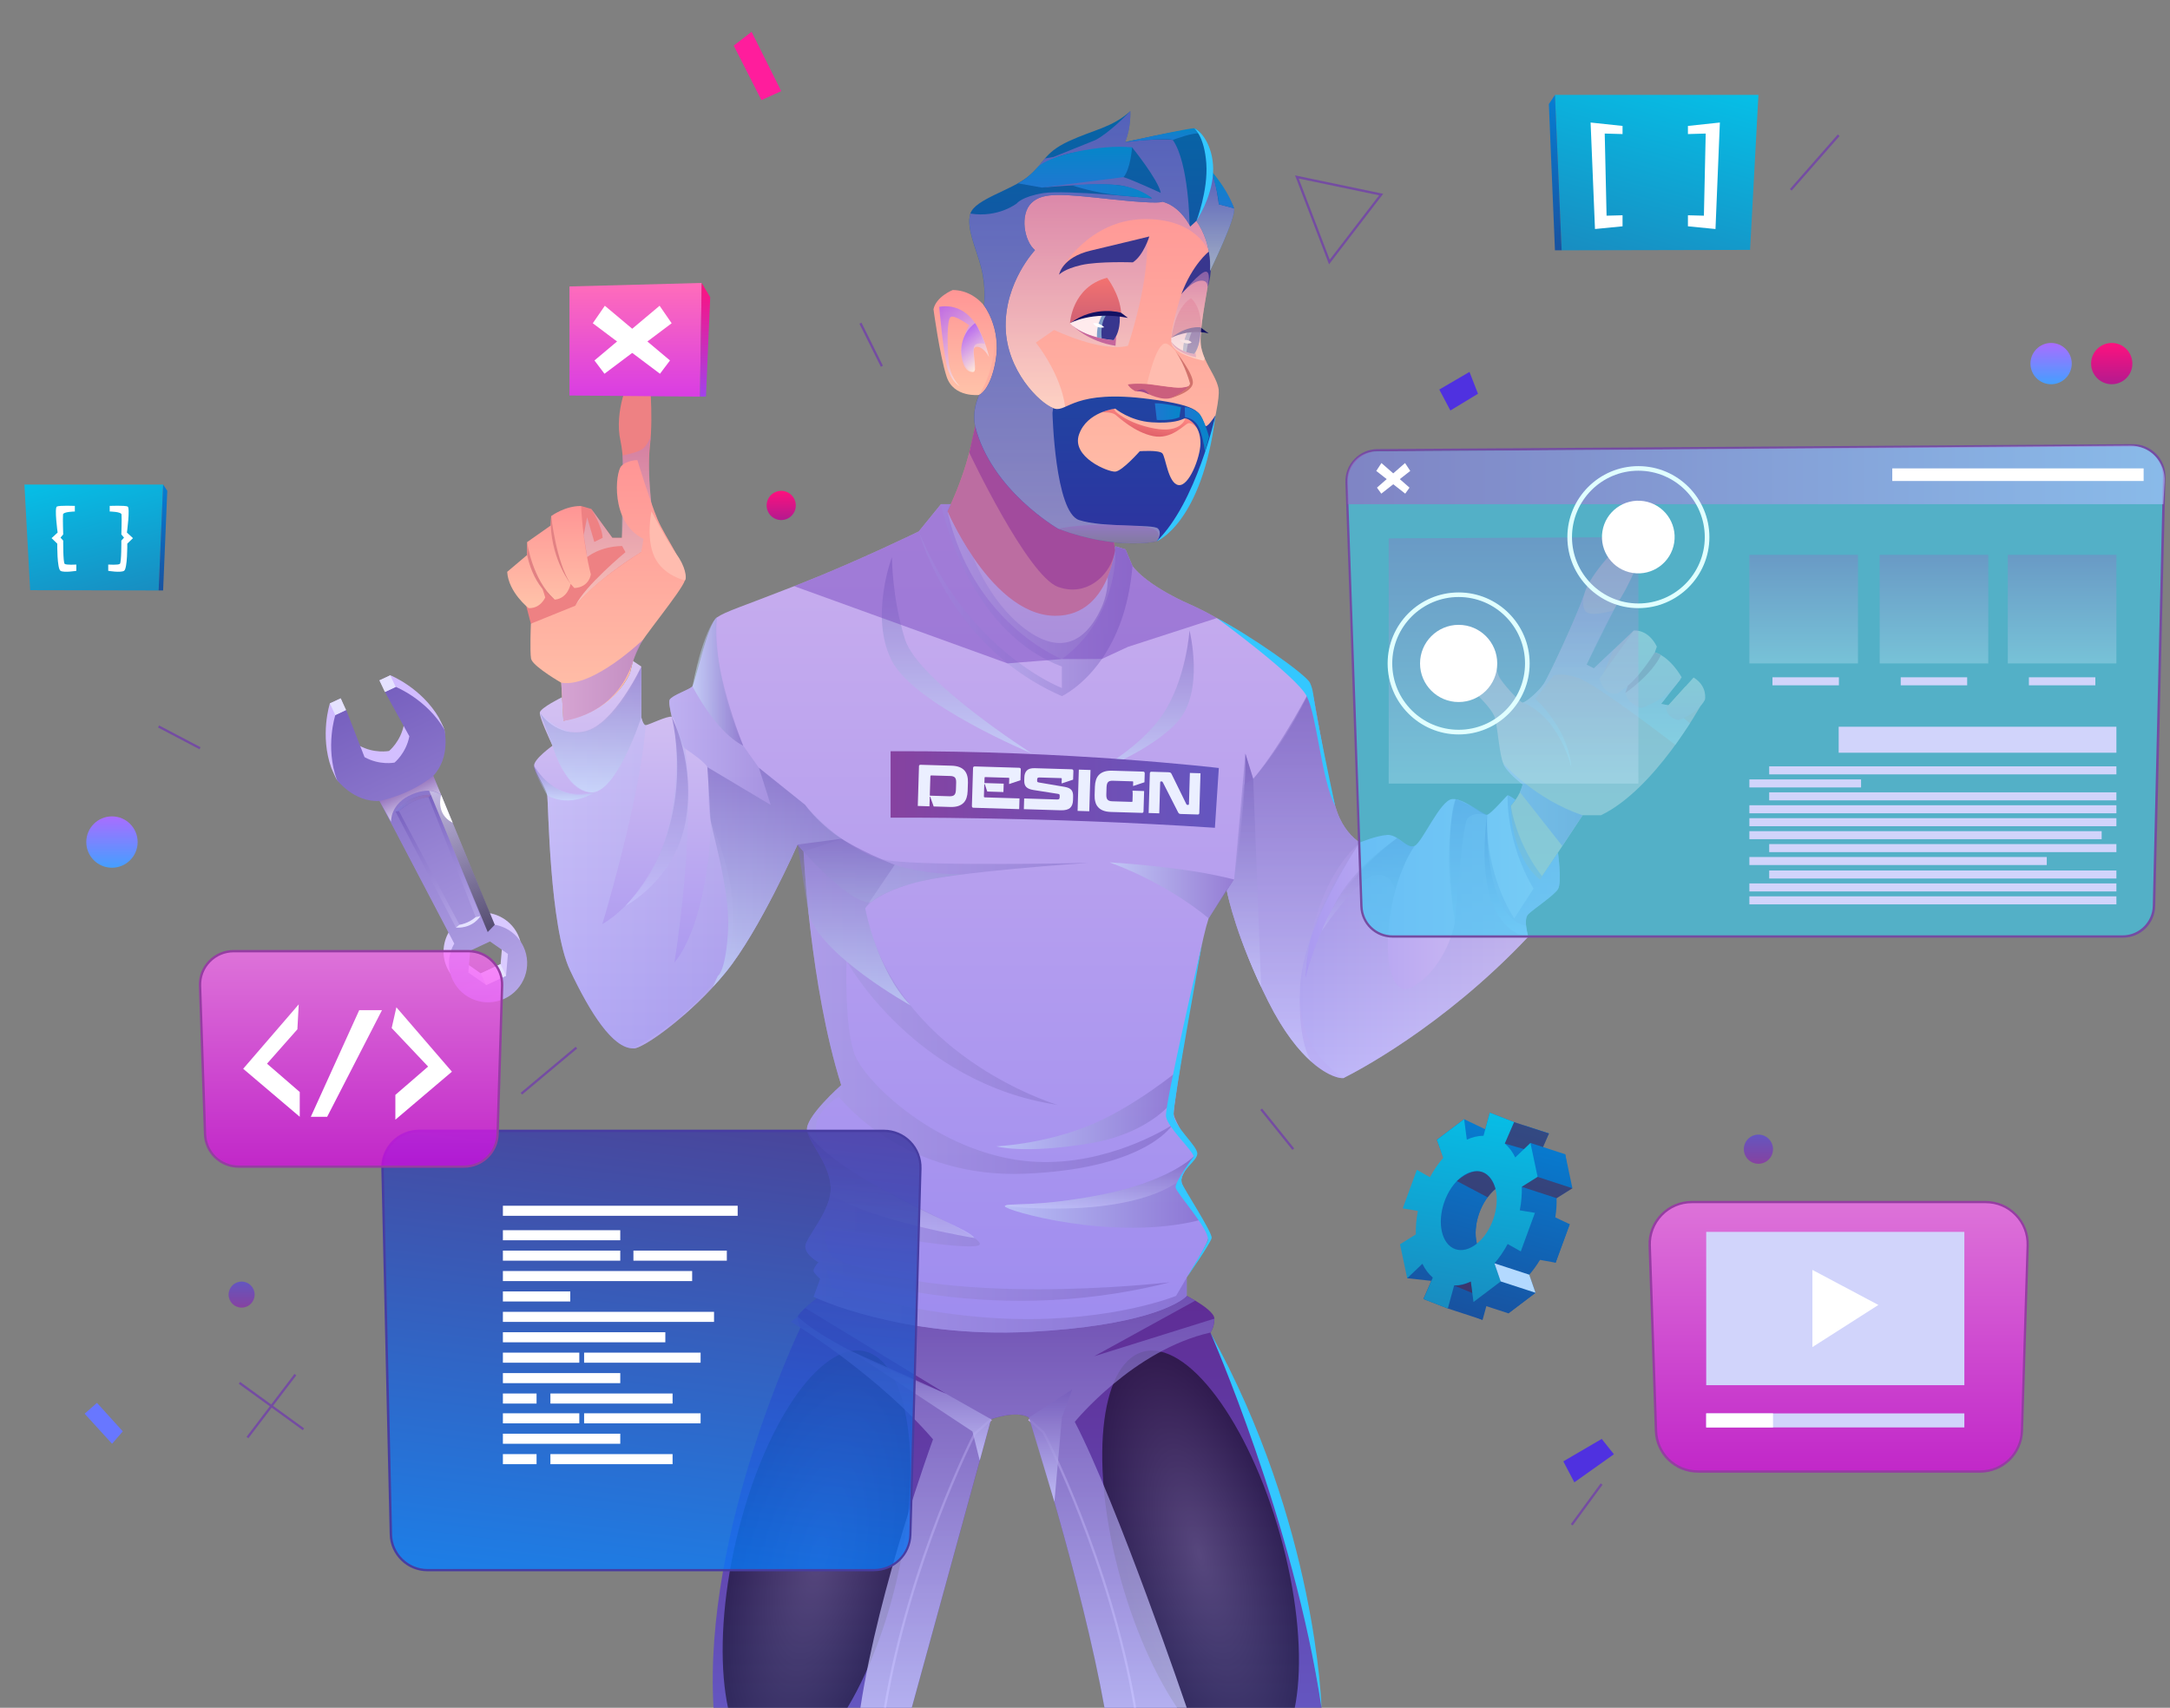 <?xml version="1.0" encoding="UTF-8"?><svg xmlns="http://www.w3.org/2000/svg" xmlns:xlink="http://www.w3.org/1999/xlink" viewBox="0 0 469.99 369.92"><rect x="0" y="0" width="469.99" height="369.92" fill="#808080" stroke="none"/><defs><style>.cls-1,.cls-2,.cls-3,.cls-4{fill:none;}.cls-5{fill:url(#_ÂÁ_Ï_ÌÌ_È_ËÂÌÚ_322-2);}.cls-6{fill:url(#_ÂÁ_Ï_ÌÌ_È_ËÂÌÚ_141-6);}.cls-7{fill:url(#_ÂÁ_Ï_ÌÌ_È_ËÂÌÚ_141-5);}.cls-8{fill:url(#_ÂÁ_Ï_ÌÌ_È_ËÂÌÚ_141-4);}.cls-9{fill:url(#_ÂÁ_Ï_ÌÌ_È_ËÂÌÚ_141-3);}.cls-10{fill:url(#_ÂÁ_Ï_ÌÌ_È_ËÂÌÚ_141-2);}.cls-11{fill:url(#_ÂÁ_Ï_ÌÌ_È_ËÂÌÚ_302-2);}.cls-12{fill:url(#_ÂÁ_Ï_ÌÌ_È_ËÂÌÚ_59);}.cls-13{fill:url(#_ÂÁ_Ï_ÌÌ_È_ËÂÌÚ_25);}.cls-14{fill:url(#_ÂÁ_Ï_ÌÌ_È_ËÂÌÚ_29);}.cls-15{fill:url(#_ÂÁ_Ï_ÌÌ_È_ËÂÌÚ_28);}.cls-16{fill:url(#_ÂÁ_Ï_ÌÌ_È_ËÂÌÚ_26);}.cls-17{fill:url(#_ÂÁ_Ï_ÌÌ_È_ËÂÌÚ_55);}.cls-18{fill:url(#_ÂÁ_Ï_ÌÌ_È_ËÂÌÚ_65);}.cls-19{fill:url(#_ÂÁ_Ï_ÌÌ_È_ËÂÌÚ_71);}.cls-20{fill:url(#_ÂÁ_Ï_ÌÌ_È_ËÂÌÚ_74);}.cls-21{fill:url(#_ÂÁ_Ï_ÌÌ_È_ËÂÌÚ_14);}.cls-22{fill:url(#_ÂÁ_Ï_ÌÌ_È_ËÂÌÚ_64);}.cls-2{isolation:isolate;}.cls-23{fill:url(#_ÂÁ_Ï_ÌÌ_È_ËÂÌÚ_73);}.cls-23,.cls-24,.cls-25,.cls-26,.cls-27,.cls-28,.cls-29,.cls-30,.cls-31,.cls-32,.cls-33,.cls-34,.cls-35,.cls-36,.cls-37,.cls-38,.cls-39,.cls-40,.cls-41,.cls-42,.cls-43,.cls-44,.cls-45,.cls-46,.cls-47,.cls-48,.cls-49,.cls-50,.cls-51,.cls-52,.cls-53,.cls-54,.cls-55,.cls-56,.cls-57,.cls-58,.cls-59,.cls-60,.cls-61,.cls-62,.cls-63,.cls-64,.cls-65,.cls-66,.cls-67,.cls-68,.cls-69{mix-blend-mode:multiply;}.cls-23,.cls-57{opacity:.91;}.cls-24{fill:url(#_ÂÁ_Ï_ÌÌ_È_ËÂÌÚ_70);}.cls-24,.cls-64,.cls-65,.cls-66{opacity:.76;}.cls-70{fill:#6877ff;}.cls-71{fill:#ebefff;}.cls-72{fill:#fe9083;}.cls-73{fill:#fff;}.cls-74{fill:#ffebed;}.cls-75{fill:#ffbcaf;}.cls-76{fill:#e5e2ff;}.cls-77{fill:#ee8183;}.cls-78{fill:#ff1d9c;}.cls-79{fill:#744ca2;}.cls-80{fill:#7f9ec9;}.cls-81{fill:#9f4a8b;}.cls-82{fill:#cb5f7d;}.cls-83{fill:#cb4d7a;}.cls-84{fill:#d2726c;}.cls-85{fill:#c6659c;}.cls-86{fill:#e28183;}.cls-87{fill:#e0ffff;}.cls-88{fill:#131163;}.cls-89{fill:#34c7ff;}.cls-90{fill:#953da2;}.cls-91{fill:#473da2;}.cls-92{fill:#38368e;}.cls-93{fill:#4f31e0;}.cls-25{fill:url(#_ÂÁ_Ï_ÌÌ_È_ËÂÌÚ_85);}.cls-25,.cls-35,.cls-36,.cls-54,.cls-55,.cls-56{opacity:.3;}.cls-26{fill:url(#_ÂÁ_Ï_ÌÌ_È_ËÂÌÚ_27);}.cls-26,.cls-27{opacity:.62;}.cls-27{fill:url(#_ÂÁ_Ï_ÌÌ_È_ËÂÌÚ_94);}.cls-28{fill:url(#_ÂÁ_Ï_ÌÌ_È_ËÂÌÚ_35);}.cls-28,.cls-29,.cls-30,.cls-31,.cls-94,.cls-67,.cls-68,.cls-69{opacity:.6;}.cls-29{fill:url(#_ÂÁ_Ï_ÌÌ_È_ËÂÌÚ_48);}.cls-30{fill:url(#_ÂÁ_Ï_ÌÌ_È_ËÂÌÚ_52);}.cls-31{fill:url(#_ÂÁ_Ï_ÌÌ_È_ËÂÌÚ_89);}.cls-95{fill:url(#_ÂÁ_Ï_ÌÌ_È_ËÂÌÚ_25-2);}.cls-96{fill:url(#_ÂÁ_Ï_ÌÌ_È_ËÂÌÚ_25-3);}.cls-97{fill:url(#_ÂÁ_Ï_ÌÌ_È_ËÂÌÚ_28-2);}.cls-98{fill:url(#_ÂÁ_Ï_ÌÌ_È_ËÂÌÚ_64-2);}.cls-99{fill:url(#_ÂÁ_Ï_ÌÌ_È_ËÂÌÚ_71-2);}.cls-100{fill:url(#_ÂÁ_Ï_ÌÌ_È_ËÂÌÚ_71-5);}.cls-101{fill:url(#_ÂÁ_Ï_ÌÌ_È_ËÂÌÚ_71-3);}.cls-102{fill:url(#_ÂÁ_Ï_ÌÌ_È_ËÂÌÚ_71-4);}.cls-103{fill:url(#_ÂÁ_Ï_ÌÌ_È_ËÂÌÚ_26-2);}.cls-104{fill:url(#_ÂÁ_Ï_ÌÌ_È_ËÂÌÚ_26-3);}.cls-105{fill:url(#_ÂÁ_Ï_ÌÌ_È_ËÂÌÚ_206);}.cls-105,.cls-106,.cls-107,.cls-108,.cls-109,.cls-110,.cls-111,.cls-112,.cls-42{fill-rule:evenodd;}.cls-106{fill:url(#_ÂÁ_Ï_ÌÌ_È_ËÂÌÚ_107);}.cls-32{fill:#d1d4fb;}.cls-113{fill:url(#_ÂÁ_Ï_ÌÌ_È_ËÂÌÚ_97-2);}.cls-113,.cls-114{opacity:.73;}.cls-115{fill:url(#_ÂÁ_Ï_ÌÌ_È_ËÂÌÚ_95);}.cls-115,.cls-116,.cls-33,.cls-117,.cls-34,.cls-37,.cls-38,.cls-39,.cls-40,.cls-41,.cls-42,.cls-44,.cls-45,.cls-46,.cls-47,.cls-48,.cls-49,.cls-50,.cls-51,.cls-52,.cls-58,.cls-59,.cls-60,.cls-61,.cls-62,.cls-63{opacity:.5;}.cls-115,.cls-116,.cls-117{mix-blend-mode:screen;}.cls-116{fill:url(#_ÂÁ_Ï_ÌÌ_È_ËÂÌÚ_83);}.cls-33{fill:#7a4ac0;}.cls-117{fill:url(#_ÂÁ_Ï_ÌÌ_È_ËÂÌÚ_83-2);}.cls-107{fill:#b3d9ff;}.cls-107,.cls-4{mix-blend-mode:soft-light;}.cls-108{fill:url(#_ÂÁ_Ï_ÌÌ_È_ËÂÌÚ_107-3);}.cls-109{fill:url(#_ÂÁ_Ï_ÌÌ_È_ËÂÌÚ_107-2);}.cls-110{fill:url(#_ÂÁ_Ï_ÌÌ_È_ËÂÌÚ_206-4);}.cls-111{fill:url(#_ÂÁ_Ï_ÌÌ_È_ËÂÌÚ_206-3);}.cls-112{fill:url(#_ÂÁ_Ï_ÌÌ_È_ËÂÌÚ_206-2);}.cls-118{fill:url(#_ÂÁ_Ï_ÌÌ_È_ËÂÌÚ_115);opacity:.81;}.cls-34{fill:url(#_ÂÁ_Ï_ÌÌ_È_ËÂÌÚ_4);}.cls-35{fill:url(#_ÂÁ_Ï_ÌÌ_È_ËÂÌÚ_70-10);}.cls-36{fill:url(#_ÂÁ_Ï_ÌÌ_È_ËÂÌÚ_70-13);}.cls-37{fill:url(#_ÂÁ_Ï_ÌÌ_È_ËÂÌÚ_70-14);}.cls-38{fill:url(#_ÂÁ_Ï_ÌÌ_È_ËÂÌÚ_70-12);}.cls-39{fill:url(#_ÂÁ_Ï_ÌÌ_È_ËÂÌÚ_70-11);}.cls-40{fill:url(#_ÂÁ_Ï_ÌÌ_È_ËÂÌÚ_70-16);}.cls-41{fill:url(#_ÂÁ_Ï_ÌÌ_È_ËÂÌÚ_70-15);}.cls-42{fill:#601734;}.cls-114{fill:url(#_ÂÁ_Ï_ÌÌ_È_ËÂÌÚ_97);}.cls-43{fill:url(#_ÂÁ_Ï_ÌÌ_È_ËÂÌÚ_285-2);}.cls-43,.cls-53{opacity:.8;}.cls-119{fill:url(#_ÂÁ_Ï_ÌÌ_È_ËÂÌÚ_387);}.cls-120{fill:url(#_ÂÁ_Ï_ÌÌ_È_ËÂÌÚ_354);}.cls-121{fill:url(#_ÂÁ_Ï_ÌÌ_È_ËÂÌÚ_292);}.cls-122{fill:url(#_ÂÁ_Ï_ÌÌ_È_ËÂÌÚ_141);}.cls-123{fill:url(#_ÂÁ_Ï_ÌÌ_È_ËÂÌÚ_302);}.cls-124{fill:url(#_ÂÁ_Ï_ÌÌ_È_ËÂÌÚ_322);}.cls-125{fill:url(#_ÂÁ_Ï_ÌÌ_È_ËÂÌÚ_178);}.cls-126{fill:url(#_ÂÁ_Ï_ÌÌ_È_ËÂÌÚ_184);}.cls-3{clip-path:url(#clippath);}.cls-94{fill:#36d1f7;}.cls-44{fill:url(#_ÂÁ_Ï_ÌÌ_È_ËÂÌÚ_4-2);}.cls-45{fill:url(#_ÂÁ_Ï_ÌÌ_È_ËÂÌÚ_4-5);}.cls-46{fill:url(#_ÂÁ_Ï_ÌÌ_È_ËÂÌÚ_4-9);}.cls-47{fill:url(#_ÂÁ_Ï_ÌÌ_È_ËÂÌÚ_4-7);}.cls-48{fill:url(#_ÂÁ_Ï_ÌÌ_È_ËÂÌÚ_4-6);}.cls-49{fill:url(#_ÂÁ_Ï_ÌÌ_È_ËÂÌÚ_4-8);}.cls-50{fill:url(#_ÂÁ_Ï_ÌÌ_È_ËÂÌÚ_4-4);}.cls-51{fill:url(#_ÂÁ_Ï_ÌÌ_È_ËÂÌÚ_4-3);}.cls-52{fill:url(#_ÂÁ_Ï_ÌÌ_È_ËÂÌÚ_397);}.cls-53{fill:url(#_ÂÁ_Ï_ÌÌ_È_ËÂÌÚ_285);}.cls-54{fill:url(#_ÂÁ_Ï_ÌÌ_È_ËÂÌÚ_85-3);}.cls-55{fill:url(#_ÂÁ_Ï_ÌÌ_È_ËÂÌÚ_85-4);}.cls-56{fill:url(#_ÂÁ_Ï_ÌÌ_È_ËÂÌÚ_85-2);}.cls-57{fill:url(#_ÂÁ_Ï_ÌÌ_È_ËÂÌÚ_73-2);}.cls-58{fill:url(#_ÂÁ_Ï_ÌÌ_È_ËÂÌÚ_4-10);}.cls-59{fill:url(#_ÂÁ_Ï_ÌÌ_È_ËÂÌÚ_70-6);}.cls-60{fill:url(#_ÂÁ_Ï_ÌÌ_È_ËÂÌÚ_70-5);}.cls-61{fill:url(#_ÂÁ_Ï_ÌÌ_È_ËÂÌÚ_70-7);}.cls-62{fill:url(#_ÂÁ_Ï_ÌÌ_È_ËÂÌÚ_70-9);}.cls-63{fill:url(#_ÂÁ_Ï_ÌÌ_È_ËÂÌÚ_70-4);}.cls-64{fill:url(#_ÂÁ_Ï_ÌÌ_È_ËÂÌÚ_70-3);}.cls-65{fill:url(#_ÂÁ_Ï_ÌÌ_È_ËÂÌÚ_70-2);}.cls-66{fill:url(#_ÂÁ_Ï_ÌÌ_È_ËÂÌÚ_70-8);}.cls-67{fill:url(#_ÂÁ_Ï_ÌÌ_È_ËÂÌÚ_48-4);}.cls-68{fill:url(#_ÂÁ_Ï_ÌÌ_È_ËÂÌÚ_48-2);}.cls-69{fill:url(#_ÂÁ_Ï_ÌÌ_È_ËÂÌÚ_48-3);}</style><clipPath id="clippath"><rect class="cls-1" width="469.99" height="369.92"/></clipPath><linearGradient id="_ÂÁ_Ï_ÌÌ_È_ËÂÌÚ_29" x1="137.37" y1="-13.93" x2="137.37" y2="-85.12" gradientTransform="translate(-10.43 284.57) rotate(-25.04)" gradientUnits="userSpaceOnUse"><stop offset="0" stop-color="#dbccff"/><stop offset="1" stop-color="#d1bbff"/></linearGradient><linearGradient id="_ÂÁ_Ï_ÌÌ_È_ËÂÌÚ_28" x1="137.36" y1="-11.15" x2="137.36" y2="-82.34" gradientTransform="translate(-10.43 284.57) rotate(-25.04)" gradientUnits="userSpaceOnUse"><stop offset="0" stop-color="#b5a6e7"/><stop offset="1" stop-color="#7760bf"/></linearGradient><linearGradient id="_ÂÁ_Ï_ÌÌ_È_ËÂÌÚ_28-2" x1="137.36" y1="-28.85" x2="137.36" y2="-58.86" xlink:href="#_ÂÁ_Ï_ÌÌ_È_ËÂÌÚ_28"/><linearGradient id="_ÂÁ_Ï_ÌÌ_È_ËÂÌÚ_27" x1="133.11" y1="-58.26" x2="141.62" y2="-58.26" gradientTransform="translate(-10.43 284.57) rotate(-25.04)" gradientUnits="userSpaceOnUse"><stop offset="0" stop-color="#8b8be0"/><stop offset="1" stop-color="#a177b7"/></linearGradient><linearGradient id="_ÂÁ_Ï_ÌÌ_È_ËÂÌÚ_94" x1="137.36" y1="-56.28" x2="137.36" y2="-61.43" gradientTransform="translate(-10.43 284.57) rotate(-25.04)" gradientUnits="userSpaceOnUse"><stop offset="0" stop-color="#fff"/><stop offset="1" stop-color="#a177b7"/></linearGradient><linearGradient id="_ÂÁ_Ï_ÌÌ_È_ËÂÌÚ_95" x1="141.87" y1="-25.79" x2="141.87" y2="-58.87" gradientTransform="translate(-10.43 284.57) rotate(-25.04)" gradientUnits="userSpaceOnUse"><stop offset="0" stop-color="#000"/><stop offset="1" stop-color="#fff"/></linearGradient><linearGradient id="_ÂÁ_Ï_ÌÌ_È_ËÂÌÚ_74" x1="220.29" y1="369.92" x2="220.29" y2="280.71" gradientUnits="userSpaceOnUse"><stop offset="0" stop-color="#6456c0"/><stop offset="1" stop-color="#5f2c95"/></linearGradient><radialGradient id="_ÂÁ_Ï_ÌÌ_È_ËÂÌÚ_83" cx="-114.71" cy="418.88" fx="-114.71" fy="418.88" r="27.03" gradientTransform="translate(894.58 413.91) rotate(90) scale(.66 1.71)" gradientUnits="userSpaceOnUse"><stop offset="0" stop-color="#4b474b"/><stop offset="1" stop-color="#000"/></radialGradient><radialGradient id="_ÂÁ_Ï_ÌÌ_È_ËÂÌÚ_83-2" cx="14.77" cy="226.33" fx="14.77" fy="226.33" r="27.03" gradientTransform="translate(250.27 -50.42) scale(.66 1.71) skewX(-.01)" xlink:href="#_ÂÁ_Ï_ÌÌ_È_ËÂÌÚ_83"/><linearGradient id="_ÂÁ_Ï_ÌÌ_È_ËÂÌÚ_26" x1="191.42" y1="338.61" x2="214.82" y2="338.61" gradientUnits="userSpaceOnUse"><stop offset="0" stop-color="#9e8cef"/><stop offset="1" stop-color="#caafee"/></linearGradient><linearGradient id="_ÂÁ_Ï_ÌÌ_È_ËÂÌÚ_26-2" x1="1505.51" y1="338.61" x2="1528.91" y2="338.61" gradientTransform="translate(1751.61) rotate(-180) scale(1 -1)" xlink:href="#_ÂÁ_Ï_ÌÌ_È_ËÂÌÚ_26"/><linearGradient id="_ÂÁ_Ï_ÌÌ_È_ËÂÌÚ_70" x1="217.15" y1="369.92" x2="217.15" y2="280.71" gradientUnits="userSpaceOnUse"><stop offset="0" stop-color="#ccf"/><stop offset="1" stop-color="#755cbb"/></linearGradient><linearGradient id="_ÂÁ_Ï_ÌÌ_È_ËÂÌÚ_70-2" x1="227.54" y1="325.32" x2="227.54" y2="300.99" xlink:href="#_ÂÁ_Ï_ÌÌ_È_ËÂÌÚ_70"/><linearGradient id="_ÂÁ_Ï_ÌÌ_È_ËÂÌÚ_70-3" x1="199.36" y1="316.37" x2="199.36" y2="292.53" xlink:href="#_ÂÁ_Ï_ÌÌ_È_ËÂÌÚ_70"/><linearGradient id="_ÂÁ_Ï_ÌÌ_È_ËÂÌÚ_354" x1="223.54" y1="146.37" x2="223.54" y2="110.76" gradientUnits="userSpaceOnUse"><stop offset="0" stop-color="#d5cdf8"/><stop offset="1" stop-color="#f3edfb"/></linearGradient><linearGradient id="_ÂÁ_Ï_ÌÌ_È_ËÂÌÚ_70-4" x1="205.2" y1="128.53" x2="241.87" y2="128.53" xlink:href="#_ÂÁ_Ï_ÌÌ_È_ËÂÌÚ_70"/><linearGradient id="_ÂÁ_Ï_ÌÌ_È_ËÂÌÚ_26-3" x1="213.05" y1="288.65" x2="213.05" y2="109.21" xlink:href="#_ÂÁ_Ï_ÌÌ_È_ËÂÌÚ_26"/><linearGradient id="_ÂÁ_Ï_ÌÌ_È_ËÂÌÚ_70-5" x1="138.58" y1="176.84" x2="182.28" y2="176.84" xlink:href="#_ÂÁ_Ï_ÌÌ_È_ËÂÌÚ_70"/><linearGradient id="_ÂÁ_Ï_ÌÌ_È_ËÂÌÚ_178" x1="137.23" y1="227.09" x2="137.23" y2="143.18" gradientUnits="userSpaceOnUse"><stop offset="0" stop-color="#9e8cef"/><stop offset="1" stop-color="#dac7f3"/></linearGradient><linearGradient id="_ÂÁ_Ï_ÌÌ_È_ËÂÌÚ_55" x1="281.52" y1="202.91" x2="337.83" y2="202.91" gradientUnits="userSpaceOnUse"><stop offset="0" stop-color="#a999f1"/><stop offset="1" stop-color="#dac7f3"/></linearGradient><linearGradient id="_ÂÁ_Ï_ÌÌ_È_ËÂÌÚ_71" x1="118.92" y1="131.74" x2="118.92" y2="109.62" gradientUnits="userSpaceOnUse"><stop offset=".02" stop-color="#ffc2a9"/><stop offset="1" stop-color="#ff9595"/></linearGradient><linearGradient id="_ÂÁ_Ï_ÌÌ_È_ËÂÌÚ_48" x1="132.85" y1="131.22" x2="132.85" y2="94.6" gradientUnits="userSpaceOnUse"><stop offset="0" stop-color="#ffeadb"/><stop offset=".99" stop-color="#c27cb6"/></linearGradient><linearGradient id="_ÂÁ_Ï_ÌÌ_È_ËÂÌÚ_71-2" x1="131.66" y1="156.13" x2="131.66" y2="99.67" xlink:href="#_ÂÁ_Ï_ÌÌ_È_ËÂÌÚ_71"/><linearGradient id="_ÂÁ_Ï_ÌÌ_È_ËÂÌÚ_73" x1="121.56" y1="147.32" x2="139.32" y2="147.32" gradientUnits="userSpaceOnUse"><stop offset=".02" stop-color="#d1a1d6"/><stop offset=".99" stop-color="#bd89c4"/></linearGradient><linearGradient id="_ÂÁ_Ï_ÌÌ_È_ËÂÌÚ_71-3" x1="338.99" y1="190.52" x2="338.99" y2="115.02" xlink:href="#_ÂÁ_Ï_ÌÌ_È_ËÂÌÚ_71"/><linearGradient id="_ÂÁ_Ï_ÌÌ_È_ËÂÌÚ_48-2" x1="347.91" y1="166.33" x2="347.91" y2="128.82" xlink:href="#_ÂÁ_Ï_ÌÌ_È_ËÂÌÚ_48"/><linearGradient id="_ÂÁ_Ï_ÌÌ_È_ËÂÌÚ_64" x1="355.31" y1="153.39" x2="355.31" y2="136.57" gradientUnits="userSpaceOnUse"><stop offset="0" stop-color="#ffb0b0"/><stop offset=".98" stop-color="#ffc2a9"/></linearGradient><linearGradient id="_ÂÁ_Ï_ÌÌ_È_ËÂÌÚ_64-2" x1="365.06" y1="155.98" x2="365.06" y2="146.76" xlink:href="#_ÂÁ_Ï_ÌÌ_È_ËÂÌÚ_64"/><linearGradient id="_ÂÁ_Ï_ÌÌ_È_ËÂÌÚ_73-2" x1="325.62" y1="174.36" x2="342.77" y2="174.36" xlink:href="#_ÂÁ_Ï_ÌÌ_È_ËÂÌÚ_73"/><linearGradient id="_ÂÁ_Ï_ÌÌ_È_ËÂÌÚ_70-6" x1="301.76" y1="233.55" x2="301.76" y2="149.03" xlink:href="#_ÂÁ_Ï_ÌÌ_È_ËÂÌÚ_70"/><linearGradient id="_ÂÁ_Ï_ÌÌ_È_ËÂÌÚ_70-7" x1="115.68" y1="216.52" x2="257.03" y2="216.52" xlink:href="#_ÂÁ_Ï_ÌÌ_È_ËÂÌÚ_70"/><linearGradient id="_ÂÁ_Ï_ÌÌ_È_ËÂÌÚ_4" x1="240.3" y1="192.87" x2="267.32" y2="192.87" gradientUnits="userSpaceOnUse"><stop offset="0" stop-color="#ccedff"/><stop offset="1" stop-color="#755cbb"/></linearGradient><linearGradient id="_ÂÁ_Ï_ÌÌ_È_ËÂÌÚ_4-2" x1="215.79" y1="240.28" x2="255.5" y2="240.28" xlink:href="#_ÂÁ_Ï_ÌÌ_È_ËÂÌÚ_4"/><linearGradient id="_ÂÁ_Ï_ÌÌ_È_ËÂÌÚ_4-3" x1="217.63" y1="258.24" x2="260.05" y2="258.24" xlink:href="#_ÂÁ_Ï_ÌÌ_È_ËÂÌÚ_4"/><linearGradient id="_ÂÁ_Ï_ÌÌ_È_ËÂÌÚ_4-4" x1="181.12" y1="213.78" x2="181.12" y2="166.17" xlink:href="#_ÂÁ_Ï_ÌÌ_È_ËÂÌÚ_4"/><linearGradient id="_ÂÁ_Ï_ÌÌ_È_ËÂÌÚ_4-5" x1="184.96" y1="217.79" x2="184.96" y2="181.7" xlink:href="#_ÂÁ_Ï_ÌÌ_È_ËÂÌÚ_4"/><linearGradient id="_ÂÁ_Ï_ÌÌ_È_ËÂÌÚ_4-6" x1="127.92" y1="171.65" x2="127.92" y2="144.38" xlink:href="#_ÂÁ_Ï_ÌÌ_È_ËÂÌÚ_4"/><linearGradient id="_ÂÁ_Ï_ÌÌ_È_ËÂÌÚ_4-7" x1="149.98" y1="147.64" x2="160.97" y2="147.64" xlink:href="#_ÂÁ_Ï_ÌÌ_È_ËÂÌÚ_4"/><linearGradient id="_ÂÁ_Ï_ÌÌ_È_ËÂÌÚ_70-8" x1="269.44" y1="213.78" x2="269.44" y2="163.24" xlink:href="#_ÂÁ_Ï_ÌÌ_È_ËÂÌÚ_70"/><linearGradient id="_ÂÁ_Ï_ÌÌ_È_ËÂÌÚ_70-9" x1="326.26" y1="202.91" x2="326.26" y2="176.5" xlink:href="#_ÂÁ_Ï_ÌÌ_È_ËÂÌÚ_70"/><linearGradient id="_ÂÁ_Ï_ÌÌ_È_ËÂÌÚ_70-10" x1="296.31" y1="201.73" x2="296.31" y2="181.54" xlink:href="#_ÂÁ_Ï_ÌÌ_È_ËÂÌÚ_70"/><linearGradient id="_ÂÁ_Ï_ÌÌ_È_ËÂÌÚ_4-8" x1="122.21" y1="173.39" x2="122.21" y2="165.89" xlink:href="#_ÂÁ_Ï_ÌÌ_È_ËÂÌÚ_4"/><linearGradient id="_ÂÁ_Ï_ÌÌ_È_ËÂÌÚ_70-11" x1="142.24" y1="196.25" x2="142.24" y2="155.27" xlink:href="#_ÂÁ_Ï_ÌÌ_È_ËÂÌÚ_70"/><linearGradient id="_ÂÁ_Ï_ÌÌ_È_ËÂÌÚ_4-9" x1="247.66" y1="167.41" x2="247.66" y2="136.57" xlink:href="#_ÂÁ_Ï_ÌÌ_È_ËÂÌÚ_4"/><linearGradient id="_ÂÁ_Ï_ÌÌ_È_ËÂÌÚ_4-10" x1="207.27" y1="163.24" x2="207.27" y2="120.68" xlink:href="#_ÂÁ_Ï_ÌÌ_È_ËÂÌÚ_4"/><linearGradient id="_ÂÁ_Ï_ÌÌ_È_ËÂÌÚ_25" x1="192.89" y1="171.02" x2="263.98" y2="171.02" gradientUnits="userSpaceOnUse"><stop offset="0" stop-color="#8642a0"/><stop offset="1" stop-color="#6456c0"/></linearGradient><linearGradient id="_ÂÁ_Ï_ÌÌ_È_ËÂÌÚ_70-12" x1="199.02" y1="130" x2="245.28" y2="130" xlink:href="#_ÂÁ_Ï_ÌÌ_È_ËÂÌÚ_70"/><linearGradient id="_ÂÁ_Ï_ÌÌ_È_ËÂÌÚ_70-13" x1="317.95" y1="199.9" x2="317.95" y2="173.13" xlink:href="#_ÂÁ_Ï_ÌÌ_È_ËÂÌÚ_70"/><linearGradient id="_ÂÁ_Ï_ÌÌ_È_ËÂÌÚ_70-14" x1="280.1" y1="230.1" x2="280.1" y2="149.03" xlink:href="#_ÂÁ_Ï_ÌÌ_È_ËÂÌÚ_70"/><linearGradient id="_ÂÁ_Ï_ÌÌ_È_ËÂÌÚ_70-15" x1="192.94" y1="268.18" x2="192.94" y2="244.94" xlink:href="#_ÂÁ_Ï_ÌÌ_È_ËÂÌÚ_70"/><linearGradient id="_ÂÁ_Ï_ÌÌ_È_ËÂÌÚ_70-16" x1="238.09" y1="261.8" x2="238.09" y2="250.51" xlink:href="#_ÂÁ_Ï_ÌÌ_È_ËÂÌÚ_70"/><linearGradient id="_ÂÁ_Ï_ÌÌ_È_ËÂÌÚ_71-4" x1="237.59" y1="116.74" x2="237.59" y2="39.53" xlink:href="#_ÂÁ_Ï_ÌÌ_È_ËÂÌÚ_71"/><linearGradient id="_ÂÁ_Ï_ÌÌ_È_ËÂÌÚ_71-5" x1="208.81" y1="85.58" x2="208.81" y2="62.82" xlink:href="#_ÂÁ_Ï_ÌÌ_È_ËÂÌÚ_71"/><linearGradient id="_ÂÁ_Ï_ÌÌ_È_ËÂÌÚ_387" x1="248.32" y1="94.19" x2="249.28" y2="89.22" gradientUnits="userSpaceOnUse"><stop offset="0" stop-color="#e1616a"/><stop offset="1" stop-color="#ff8883"/></linearGradient><linearGradient id="_ÂÁ_Ï_ÌÌ_È_ËÂÌÚ_48-3" x1="239.71" y1="90.39" x2="239.71" y2="40.65" xlink:href="#_ÂÁ_Ï_ÌÌ_È_ËÂÌÚ_48"/><linearGradient id="_ÂÁ_Ï_ÌÌ_È_ËÂÌÚ_59" x1="237.28" y1="70.02" x2="237.28" y2="60.17" gradientUnits="userSpaceOnUse"><stop offset="0" stop-color="#cf6074"/><stop offset="1" stop-color="#f37270"/></linearGradient><linearGradient id="_ÂÁ_Ï_ÌÌ_È_ËÂÌÚ_184" x1="256.94" y1="73.15" x2="256.94" y2="64.57" gradientUnits="userSpaceOnUse"><stop offset="0" stop-color="#cf6074"/><stop offset="1" stop-color="#ff817f"/></linearGradient><linearGradient id="_ÂÁ_Ï_ÌÌ_È_ËÂÌÚ_48-4" x1="257.74" y1="78.13" x2="257.74" y2="58.84" xlink:href="#_ÂÁ_Ï_ÌÌ_È_ËÂÌÚ_48"/><linearGradient id="_ÂÁ_Ï_ÌÌ_È_ËÂÌÚ_292" x1="238.63" y1="117.71" x2="238.63" y2="24.07" gradientUnits="userSpaceOnUse"><stop offset="0" stop-color="#2e33a0"/><stop offset="1" stop-color="#0665a5"/></linearGradient><linearGradient id="_ÂÁ_Ï_ÌÌ_È_ËÂÌÚ_35" x1="263.22" y1="58.74" x2="263.22" y2="37.14" gradientUnits="userSpaceOnUse"><stop offset="0" stop-color="#ffeadb"/><stop offset=".99" stop-color="#8860c7"/></linearGradient><linearGradient id="_ÂÁ_Ï_ÌÌ_È_ËÂÌÚ_52" x1="233.79" y1="117.71" x2="233.79" y2="24.07" gradientUnits="userSpaceOnUse"><stop offset="0" stop-color="#ccc2db"/><stop offset=".99" stop-color="#8860c7"/></linearGradient><linearGradient id="_ÂÁ_Ï_ÌÌ_È_ËÂÌÚ_397" x1="240.06" y1="117.69" x2="240.06" y2="113.66" gradientUnits="userSpaceOnUse"><stop offset="0" stop-color="#776d7e"/><stop offset="1" stop-color="#9d68c2"/></linearGradient><linearGradient id="_ÂÁ_Ï_ÌÌ_È_ËÂÌÚ_141" x1="251.87" y1="30.79" x2="251.87" y2="27.81" gradientUnits="userSpaceOnUse"><stop offset="0" stop-color="#1f77d1"/><stop offset="1" stop-color="#0686c9"/></linearGradient><linearGradient id="_ÂÁ_Ï_ÌÌ_È_ËÂÌÚ_141-2" x1="232.83" y1="40.63" x2="232.83" y2="31.8" xlink:href="#_ÂÁ_Ï_ÌÌ_È_ËÂÌÚ_141"/><linearGradient id="_ÂÁ_Ï_ÌÌ_È_ËÂÌÚ_141-3" x1="264.85" y1="45.11" x2="264.85" y2="37.14" xlink:href="#_ÂÁ_Ï_ÌÌ_È_ËÂÌÚ_141"/><linearGradient id="_ÂÁ_Ï_ÌÌ_È_ËÂÌÚ_285" x1="212.12" y1="80.19" x2="201.93" y2="67.7" gradientUnits="userSpaceOnUse"><stop offset="0" stop-color="#ffeadb"/><stop offset=".99" stop-color="#b060f4"/></linearGradient><linearGradient id="_ÂÁ_Ï_ÌÌ_È_ËÂÌÚ_285-2" x1="213.19" y1="78.58" x2="208.18" y2="72.43" xlink:href="#_ÂÁ_Ï_ÌÌ_È_ËÂÌÚ_285"/><linearGradient id="_ÂÁ_Ï_ÌÌ_È_ËÂÌÚ_141-4" x1="232.24" y1="41.42" x2="249.5" y2="41.42" xlink:href="#_ÂÁ_Ï_ÌÌ_È_ËÂÌÚ_141"/><linearGradient id="_ÂÁ_Ï_ÌÌ_È_ËÂÌÚ_141-5" x1="256.59" y1="93.06" x2="261.83" y2="93.06" xlink:href="#_ÂÁ_Ï_ÌÌ_È_ËÂÌÚ_141"/><linearGradient id="_ÂÁ_Ï_ÌÌ_È_ËÂÌÚ_141-6" x1="250.13" y1="89.17" x2="255.77" y2="89.17" xlink:href="#_ÂÁ_Ï_ÌÌ_È_ËÂÌÚ_141"/><linearGradient id="_ÂÁ_Ï_ÌÌ_È_ËÂÌÚ_89" x1="291.79" y1="102.87" x2="468.85" y2="102.87" gradientUnits="userSpaceOnUse"><stop offset="0" stop-color="#9d68c2"/><stop offset="1" stop-color="#aec2ff"/></linearGradient><linearGradient id="_ÂÁ_Ï_ÌÌ_È_ËÂÌÚ_85" x1="327.81" y1="169.74" x2="327.81" y2="116.34" gradientUnits="userSpaceOnUse"><stop offset="0" stop-color="#ccedff"/><stop offset="1" stop-color="#9d68c2"/></linearGradient><linearGradient id="_ÂÁ_Ï_ÌÌ_È_ËÂÌÚ_85-2" x1="418.87" y1="143.71" x2="418.87" y2="120.19" xlink:href="#_ÂÁ_Ï_ÌÌ_È_ËÂÌÚ_85"/><linearGradient id="_ÂÁ_Ï_ÌÌ_È_ËÂÌÚ_85-3" x1="446.62" y1="143.71" x2="446.62" y2="120.19" xlink:href="#_ÂÁ_Ï_ÌÌ_È_ËÂÌÚ_85"/><linearGradient id="_ÂÁ_Ï_ÌÌ_È_ËÂÌÚ_85-4" x1="390.65" y1="143.71" x2="390.65" y2="120.19" xlink:href="#_ÂÁ_Ï_ÌÌ_È_ËÂÌÚ_85"/><linearGradient id="_ÂÁ_Ï_ÌÌ_È_ËÂÌÚ_65" x1="137.66" y1="85.91" x2="137.66" y2="61.29" gradientUnits="userSpaceOnUse"><stop offset="0" stop-color="#d93de3"/><stop offset="1" stop-color="#ff6dba"/></linearGradient><linearGradient id="_ÂÁ_Ï_ÌÌ_È_ËÂÌÚ_14" x1="152.71" y1="85.91" x2="152.71" y2="61.29" gradientUnits="userSpaceOnUse"><stop offset="0" stop-color="#a242ea"/><stop offset="1" stop-color="#fe117e"/></linearGradient><linearGradient id="_ÂÁ_Ï_ÌÌ_È_ËÂÌÚ_115" x1="133.39" y1="345.29" x2="146.7" y2="239.28" gradientUnits="userSpaceOnUse"><stop offset="0" stop-color="#067eff"/><stop offset="1" stop-color="#3e37a0"/></linearGradient><linearGradient id="_ÂÁ_Ï_ÌÌ_È_ËÂÌÚ_302" x1="444.24" y1="83.23" x2="444.24" y2="74.3" gradientUnits="userSpaceOnUse"><stop offset="0" stop-color="#459fff"/><stop offset="1" stop-color="#a96dff"/></linearGradient><linearGradient id="_ÂÁ_Ï_ÌÌ_È_ËÂÌÚ_302-2" x1="24.25" y1="187.96" x2="24.25" y2="176.84" xlink:href="#_ÂÁ_Ï_ÌÌ_È_ËÂÌÚ_302"/><linearGradient id="_ÂÁ_Ï_ÌÌ_È_ËÂÌÚ_322" x1="457.37" y1="83.23" x2="457.37" y2="74.3" gradientUnits="userSpaceOnUse"><stop offset="0" stop-color="#b31a8f"/><stop offset="1" stop-color="#fe117e"/></linearGradient><linearGradient id="_ÂÁ_Ï_ÌÌ_È_ËÂÌÚ_322-2" x1="169.2" y1="112.65" x2="169.2" y2="106.33" xlink:href="#_ÂÁ_Ï_ÌÌ_È_ËÂÌÚ_322"/><linearGradient id="_ÂÁ_Ï_ÌÌ_È_ËÂÌÚ_25-2" x1="380.85" y1="252.09" x2="380.85" y2="245.77" xlink:href="#_ÂÁ_Ï_ÌÌ_È_ËÂÌÚ_25"/><linearGradient id="_ÂÁ_Ï_ÌÌ_È_ËÂÌÚ_25-3" x1="52.33" y1="283.26" x2="52.33" y2="277.61" xlink:href="#_ÂÁ_Ï_ÌÌ_È_ËÂÌÚ_25"/><linearGradient id="_ÂÁ_Ï_ÌÌ_È_ËÂÌÚ_97" x1="76.04" y1="252.7" x2="76.04" y2="206.03" gradientUnits="userSpaceOnUse"><stop offset="0" stop-color="#d906e3"/><stop offset="1" stop-color="#ff6df9"/></linearGradient><linearGradient id="_ÂÁ_Ï_ÌÌ_È_ËÂÌÚ_97-2" x1="398.23" y1="318.75" x2="398.23" y2="260.37" xlink:href="#_ÂÁ_Ï_ÌÌ_È_ËÂÌÚ_97"/><linearGradient id="_ÂÁ_Ï_ÌÌ_È_ËÂÌÚ_206" x1="365.36" y1="404.25" x2="360.38" y2="361.56" gradientTransform="translate(74.8 -199.23) rotate(15.07)" gradientUnits="userSpaceOnUse"><stop offset="0" stop-color="#1852a0"/><stop offset="1" stop-color="#067ed3"/></linearGradient><linearGradient id="_ÂÁ_Ï_ÌÌ_È_ËÂÌÚ_206-2" x1="360.54" y1="404.41" x2="360.54" y2="360.67" xlink:href="#_ÂÁ_Ï_ÌÌ_È_ËÂÌÚ_206"/><linearGradient id="_ÂÁ_Ï_ÌÌ_È_ËÂÌÚ_107" x1="336.36" y1="387.77" x2="333.14" y2="360.16" gradientTransform="translate(196.71 -403.81) rotate(19.3) scale(1 1.57)" gradientUnits="userSpaceOnUse"><stop offset="0" stop-color="#188dc1"/><stop offset="1" stop-color="#06bfe7"/></linearGradient><linearGradient id="_ÂÁ_Ï_ÌÌ_È_ËÂÌÚ_107-2" x1="352.35" y1="58.02" x2="363.68" y2="15.94" gradientTransform="matrix(1,0,0,1,0,0)" xlink:href="#_ÂÁ_Ï_ÌÌ_È_ËÂÌÚ_107"/><linearGradient id="_ÂÁ_Ï_ÌÌ_È_ËÂÌÚ_206-3" x1="332.87" y1="53.17" x2="341.32" y2="21.78" gradientTransform="matrix(1,0,0,1,0,0)" xlink:href="#_ÂÁ_Ï_ÌÌ_È_ËÂÌÚ_206"/><linearGradient id="_ÂÁ_Ï_ÌÌ_È_ËÂÌÚ_107-3" x1="1285.91" y1="130.5" x2="1293.63" y2="101.81" gradientTransform="translate(1310.64) rotate(-180) scale(1 -1)" xlink:href="#_ÂÁ_Ï_ÌÌ_È_ËÂÌÚ_107"/><linearGradient id="_ÂÁ_Ï_ÌÌ_È_ËÂÌÚ_206-4" x1="1272.63" y1="127.19" x2="1278.39" y2="105.79" gradientTransform="translate(1310.64) rotate(-180) scale(1 -1)" xlink:href="#_ÂÁ_Ï_ÌÌ_È_ËÂÌÚ_206"/></defs><g class="cls-2"><g id="Camada_2"><g id="illustration"><g class="cls-3"><rect class="cls-1" width="469.99" height="369.92"/><path class="cls-14" d="m95.09,155.53c-3.81-6.56-10.55-9.26-10.55-9.26l-2.35,1.1,5.29,9.6c-.71,3.69-3.24,5.72-3.24,5.72v-.02s-3.19.64-6.47-1.19l-3.97-10.22-2.35,1.1s-2.25,6.9.33,14.04c0,0,1,2.31,1.18,2.52.93,1.09,3.36,2.34,8.06,2.05l16.2,30.91c-1.35,2.32-1.58,5.23-.36,7.83,1.98,4.24,7.02,6.07,11.26,4.09,4.24-1.98,6.07-7.02,4.09-11.26-1.22-2.61-3.6-4.3-6.24-4.75l-13.31-32.25c3.17-3.34,3.84-5.97,3.6-7.49-.05-.32-1.18-2.52-1.18-2.52Zm13.33,53.31l-4.29,2.01-3.88-2.71.41-4.72,4.29-2.01,3.88,2.71-.41,4.72Z"/><path class="cls-15" d="m96.27,158.05c-3.81-6.56-10.55-9.26-10.55-9.26l-2.35,1.1,5.29,9.6c-.71,3.69-3.24,5.72-3.24,5.72v-.02s-3.19.64-6.47-1.19l-3.97-10.22-2.35,1.1s-2.25,6.9.33,14.04c0,0,3.66,4.91,9.23,4.57l16.2,30.91c-1.35,2.32-1.58,5.23-.36,7.83,1.98,4.24,7.02,6.07,11.26,4.09,4.24-1.98,6.07-7.02,4.09-11.26-1.22-2.61-3.6-4.3-6.24-4.75l-13.31-32.25c3.84-4.05,2.42-10.01,2.42-10.01Zm13.33,53.31l-4.29,2.01-3.88-2.71.41-4.72,4.29-2.01,3.88,2.71-.41,4.72Z"/><rect class="cls-76" x="71.91" y="151.69" width="2.59" height="2.78" transform="translate(-57.91 45.38) rotate(-25.04)"/><rect class="cls-76" x="82.65" y="146.69" width="2.59" height="2.78" transform="translate(-54.79 49.46) rotate(-25.04)"/><rect class="cls-76" x="104.49" y="209.72" width="4.74" height="2.78" transform="translate(-79.31 65.08) rotate(-25.04)"/><path class="cls-97" d="m85.66,175.78l13.09,25.15c3.44.16,5.28-2.47,5.28-2.47l-10.65-26.29c-4.78-.18-7.72,3.61-7.72,3.61Zm17.36,22.89c-.38.33-.96.77-1.69,1.11-.58.27-1.19.45-1.81.54l-13.11-24.63c.64-.57,1.74-1.41,3.15-2.07,1.06-.49,2.14-.81,3.24-.96l10.22,26.01Z"/><path class="cls-76" d="m103.02,198.67l1.01-.21s-1.5,2.66-5.28,2.47l.77-.61s1.86-.22,3.5-1.65Z"/><path class="cls-26" d="m85.66,175.78l.75-.1s2.24-2.32,6.39-3.02l.57-.48s-1.67-.29-4.27.92c-2.6,1.21-3.45,2.68-3.45,2.68Z"/><path class="cls-27" d="m82.19,173.49s6.29-1.12,11.66-5.43l1.7,4.12s-1.93-1.91-6.17-.18c-4.95,2.02-4.68,6-4.68,6l-2.51-4.52Z"/><path class="cls-115" d="m95.55,172.19c-1.21-.87-2.59-.89-2.59-.89l12.67,30.6,1.53-1.58-11.6-28.12Z"/><path class="cls-73" d="m95.55,172.19s-1.33,4.09,2.49,6.03l-2.49-6.03Z"/><path class="cls-20" d="m286.23,369.92h-47c-4.92-27.32-16.36-62.87-16.36-62.87-2.78-1.65-8.21.38-8.21.38l-17.18,62.49h-42.94c-2.28-38.56,18.82-82.33,18.82-82.33h0c-.07-.16-.74-1.5-.56-2.4.07-.39.79-1.13,1.6-1.86,1.16-1.06,2.54-2.12,2.54-2.12l80.11-.5s.81.41,1.84,1.03h.01c1.75,1.06,4.12,2.7,4.12,3.9,0,1.65-.65,2.72-.81,2.96l-.04.05c17.18,32.42,24.07,81.27,24.07,81.27Z"/><ellipse class="cls-116" cx="176.85" cy="337.84" rx="46.31" ry="17.92" transform="translate(-192.1 434.22) rotate(-77.01)"/><ellipse class="cls-117" cx="260.05" cy="337.39" rx="17.92" ry="46.31" transform="translate(-81.39 82.68) rotate(-15.65)"/><path class="cls-16" d="m191.91,369.97l-.49-.08c5.47-32.2,19.34-59.2,19.48-59.47l.06-.07,3.53-3.09.33.38-3.5,3.06c-.62,1.22-14.06,27.76-19.41,59.29Z"/><path class="cls-103" d="m245.6,369.97c-5.36-31.55-19.16-58.35-19.78-59.54l-3.13-2.81.33-.37,3.22,2.91c.14.27,14.38,27.53,19.85,59.73l-.49.08Z"/><path class="cls-24" d="m263,285.64c0,1.65-.65,2.72-.81,2.96l-.04.05c-16.68,3.77-29.37,19.34-29.37,19.34,9.09,17.44,24.25,61.93,24.25,61.93h-17.81c-4.92-27.32-16.36-62.87-16.36-62.87-2.78-1.65-8.21.38-8.21.38l-17.18,62.49h-11.12c3.98-26.18,15.73-58.14,15.73-58.14-11.55-13.45-28.73-24.19-28.73-24.19h0s-2.04-1.29-2.04-1.29l1.48-1.11c7.43,7.13,31.39,16.44,32.13,16.73l-30.53-18.59c1.16-1.06,2.54-2.12,2.54-2.12l80.11-.5s.81.41,1.84,1.03l-21.88,12.04,26.01-8.14Z"/><polygon class="cls-65" points="222.86 307.05 232.22 300.99 229.99 307.05 228.37 325.32 222.86 307.05"/><polygon class="cls-64" points="214.65 307.43 204.91 301.92 184.06 292.53 210.62 310.08 212.2 316.37 214.65 307.43"/><path class="cls-72" d="m241.45,119.57c.06.43.11.66.11.66-.49,2.04-1.05,3.93-1.66,5.66-1.96,5.63-4.4,9.63-6.23,12.12-1.59,2.15-2.72,3.18-2.72,3.18-14.59-4.58-21.78-18.85-24.54-25.95-.02-.03-.03-.07-.04-.11-.53-1.34-.88-2.42-1.1-3.12h0c-.17-.57-.25-.88-.25-.88.06-.12.12-.25.18-.37l.03-.05c.24-.5.48-1.01.7-1.5,1.91-4.18,3.18-8.09,4-11.17.71-2.62,1.09-4.64,1.27-5.71.09-.55.13-.85.13-.85l6.8,3.59,23.43,12.4c-.35,2.15-.49,4.17-.5,5.94-.02,1.25.02,2.37.09,3.32.07,1.16.19,2.08.28,2.68h0c0,.07.01.11.02.16Z"/><path class="cls-120" d="m234.95,142.76c-1.35,1.34-2.94,2.54-4.84,3.54-.04.03-.08.05-.12.07,0,0-.05-.03-.14-.08h0c-.51-.32-2.25-1.39-4.59-3.15-6.12-4.61-16.34-13.93-19.26-26.49-.01-.02-.01-.03-.02-.05-.34-1.49-.58-3.01-.7-4.59h0c-.03-.42-.06-.83-.07-1.25,0,0,2.03,4.77,5.55,9.92,4.14,6.06,10.35,12.67,17.77,12.71,6.42.04,9.71-4.35,11.38-8.4.71-1.72,1.13-3.37,1.35-4.6.01-.01.01-.02.01-.02.07-.36.12-.68.17-.95h0c.02-.15.04-.27.05-.38.06-.45.08-.71.08-.71,0,0,2.46,15.36-6.61,24.43Z"/><path class="cls-63" d="m234.95,142.76c-1.35,1.34-2.94,2.54-4.84,3.54h-.26s0-.02,0-.02c-.51-.31-2.25-1.38-4.59-3.14-6.12-4.61-16.34-13.93-19.26-26.49-.01-.02-.01-.03-.02-.05-.34-1.49-.58-3.01-.7-4.59h0c-.03-.42-.06-.83-.07-1.25,0,0,2.03,4.77,5.55,9.92,0,0,4.04,11.1,12.78,16.6,4.38,2.75,7.7,2.35,10.14.73,2.44-1.61,4.02-4.42,4.95-6.54.93-2.13,1.23-4.12,1.28-5.58.01-.33.01-.63,0-.9.71-1.72,1.13-3.37,1.35-4.6.01-.01.01-.02.01-.02.07-.36.12-.68.17-.95h0c.02-.15.04-.27.05-.38.06-.45.08-.71.08-.71,0,0,2.46,15.36-6.61,24.43Z"/><path class="cls-104" d="m291.11,233.45c-.11.05-.16.08-.16.08-.82.1-3.37-.46-6.71-3.35h-.01s-.01-.03-.03-.04c0-.01-.02-.03-.04-.04-2.8-2.45-6.16-6.54-9.51-13.24-6.7-13.39-8.62-22.33-8.93-23.89l-.04-.24-3.91,6.2c-2.65,7.97-7.67,40.95-7.58,42.37s4.45,8.34,4.36,9.19c0,0,0,.01-.01.02-.12.86-2.08,2.75-2.64,4.81-.38,1.37,2.28,5.69,4.15,8.92h0c.97,1.69,1.72,3.07,1.72,3.59,0,1.51-4.74,8.9-4.74,8.9v3.98l-.07.07-.22.2-.18.15c-1.8,1.42-9.43,6.07-33.27,7.35-28.25,1.51-47.07-7.58-47.07-7.58l1.42-3.89s-1.32-1.13-1.42-1.7c-.09-.57,1.04-1.9,1.04-1.9,0,0-2.84-1.51-2.84-3.41s5.69-7.76,5.5-12.79c-.19-5.02-4.55-9.47-5.12-12.31s7.39-9.85,7.39-9.85c-6.82-21.6-8.15-50.59-8.15-50.59l-1.32-1.52s-8.15,18.57-15.54,27.66c-.88,1.08-1.81,2.15-2.77,3.18-2.06,2.23-4.25,4.32-6.36,6.15-5.12,4.46-9.77,7.39-10.95,7.16-1.9-.38-9.48-15.35-9.13-30.7.16-7.3,4.56-15.47,9.13-22.02.49-.7.98-1.39,1.48-2.06,3.24-4.41,6.35-7.87,7.84-9.45.58-.62.91-.95.91-.95,0,0-1.04-3.35-1.75-6.26-.01-.07-.03-.14-.05-.21,0-.03-.01-.07-.02-.1-.01-.05-.02-.07-.02-.07-.42-1.79-.68-3.34-.44-3.72.63-1.01,4.3-2.15,4.93-2.9.63-.76,3.28-13.52,5.3-14.91,1.94-1.33,5.35-2.3,16.72-6.77.56-.22,1.13-.44,1.73-.68,12.75-5.05,25.26-11.18,25.26-11.18l4.8-5.9h2.14l-.7,1.5-.03.05c.34,1.52.73,2.98,1.17,4.37.01.04.02.08.04.11,6.6,20.82,23.58,27.53,23.58,27.53,11.8-8.71,11.57-22.54,11.57-22.54v-1.9l2.21.66,1.51,3.6s2.56,3.98,12.7,8.44c1.75.77,3.63,1.74,5.57,2.85,9.28,5.27,19.6,13.42,20.39,15.15.08.18.17.46.27.86h0c1.09,4.29,3.33,20.32,5.41,26.04,1.3,3.57,3.35,5.54,4.86,6.56t.02.01c1.12.77,1.94,1.01,1.94,1.01.16.88.31,1.75.45,2.61,4.35,27.42-3.92,46.03-5.78,47.33Z"/><path class="cls-60" d="m182.28,181.69l-8.24,2.77-1.32-1.52s-8.15,18.57-15.54,27.66c-.88,1.08-1.81,2.15-2.77,3.18-2.06,2.23-4.25,4.32-6.36,6.15l-6.28-27.07-3.19-20.55c3.24-4.41,6.35-7.87,7.84-9.45.58-.62.91-.95.91-.95,0,0-1.04-3.35-1.75-6.26-.01-.07-.03-.14-.05-.21,0-.03-.01-.07-.02-.1-.01-.05-.02-.07-.02-.07-.42-1.79-.68-3.34-.44-3.72.63-1.01,4.3-2.15,4.93-2.9.63-.76,3.28-13.52,5.3-14.91,0,0-1.32,12.25,5.69,27.79l3.41,4.8,9.98,8.02s3.79,5.03,7.92,7.34Z"/><path class="cls-125" d="m158.44,203.85c-1.77,13.13-21.34,23.24-21.34,23.24-4.36,0-9.23-7.58-13.65-16.93s-4.69-36.21-4.92-37.87c-.24-1.66-2.7-4.98-2.85-6.4-.14-1.42,3.98-4.36,3.98-4.36l-.03-.07-.03-.07c-.43-.92-2.85-6.11-2.68-7.06.19-1.04,4.82-3.31,4.82-3.31l.29,5.11s10.78-2.04,14.43-10.39l.64-2.56,1.8,1.2v10.99s.37,1.71.94,1.71,4.77-2.1,5.65-1.81c.89.29,1.76,6.17,2.94,6.92,1.17.76,4.3,2.94,4.77,3.98.21.47.23,2.16.25,4.15.03,2.44.05,5.32.41,6.94.67,2.93,6.35,13.45,4.58,26.59Z"/><path class="cls-17" d="m337.43,192.6c-.88,1.39-5.3,4.3-6.44,5.44-1.14,1.13,0,4.87,0,4.87-18.57,19.71-37.93,29.58-39.88,30.54-.11.05-.16.08-.16.08-11.66-7.84-10.66-20.75-6.79-31.63,3.7-10.44,10.04-19.01,10.32-19.38h.01s0-.01.01-.02c.21-.08,3.54-1.46,5.92-1.64.79-.06,1.51.25,2.19.68,1.42.88,2.62,2.27,3.78,1.69,1.71-.86,5.53-9.89,8.12-10.14,1.81-.17,4.32,1.67,5.99,2.72.73.46,1.3.77,1.58.69.95-.25,4.17-4.11,4.43-4.21.25-.11,1.72.97,1.72.97l-1.03,1.28c1.58,9.1,6.76,15.22,6.76,15.22l3.47-5.08s.89,6.53,0,7.92Z"/><path class="cls-83" d="m241.5,119.18c-.02.13-.04.26-.05.39-.05.27-.11.53-.19.8,0,0,0,.01-.01.02-1.19,4.41-6,8.92-12.07,6.75-6.63-2.37-19.25-29.1-19.25-29.1l1.27-5.71,29.95,24.4.33,2.31.02.14Z"/><path class="cls-77" d="m141.77,114.29s-1.83-10.11-1.01-17.56c.82-7.45-.21-15.92-.21-15.92,0,0-1.81-.76-3.14,0-1.33.76-4.42,8.46-3.03,14.65,1.39,6.19.32,21.03.32,21.03h-2.08l-4.55-6.25-2.21-.63s-12.73,12-12.54,19.14l1.66,6.35,15.67-.54,10.23-11.68.88-8.59Z"/><path class="cls-19" d="m125.86,109.62s.33,7.96,2.11,14.78c0,0-.3,2.79-3.57,2.98l-.81-.9s-.57,3.17-3.46,3.41l-2.75-2.75.71,2.27s-.99,2.42-3.6,2.32c0,0-4.36-3.41-4.64-7.86l4.31-3.65v-2.79l5.12-3.6.09-2.04s3-2.23,6.47-2.18Z"/><path class="cls-29" d="m140.95,94.6s-.77,1.95-1.86,2.71c-1.09.76-4.25,1.34-4.25,1.34l-.14,17.86h-2.08l-4.55-6.25s2.31,3.57,2.45,6.25l-1.8.88-1.56-5.35-.74,3.85.74,4.79s2.7-2.32,7.58-2.41l.73,1.33s-8.83,7.31-10.86,11.62c0,0,4.36-5.54,14.31-11.65l.95-2.94,1.26-7.01s-1.19-10.1-.16-15.02Z"/><path class="cls-99" d="m148.34,125.72c-.82,2.46-9.41,12.69-10.36,14.91-.95,2.21-1.52,5.11-1.52,5.11-4.22,9.13-14.43,10.39-14.43,10.39l-.47-8.24s-5.49-3.16-6.42-4.89v-.03s-.12-.29-.12-.29c-.28-1.61-.04-7.58-.04-7.58l9.61-3.89c4.17-5.4,14.31-11.65,14.31-11.65l.47-2.83c-7.28-3.58-6.06-14.41-4.83-15.74,1.23-1.32,3.5-1.32,3.5-1.32,0,0,2.66,8.71,4.36,12.79,1.71,4.07,6.76,10.8,5.94,13.26Z"/><path class="cls-86" d="m119.38,111.8s1.07,9.95,4.22,14.68c0,0-3.99-4.96-4.31-12.65l.09-2.04Z"/><path class="cls-86" d="m114.17,117.44s1.04,8.01,5.97,12.46c0,0-4.36-2.18-5.97-9.66v-2.79Z"/><path class="cls-23" d="m139.32,138.51s-10.83,10.52-17.75,9.38l.47,8.24s11.37-.99,15.07-12.95c0,0,1.33-3.44,2.22-4.67Z"/><path class="cls-101" d="m368.35,152.81s-9.95,18.19-21.6,23.78h-3.98l-9.19,13.93s-5.94-3.73-6.38-15.98c0,0,2.08-2.17,2.59-4.62,0,0-3.28-2.58-4.17-4.47-.88-1.9-1.2-7.58-1.83-9.92s-6-7.2-7.2-7.83-6.63-.95-6.63-.95c0,0-.76-1.96,0-2.9.76-.95,9.22-4.24,13.83-1.08,0,0,.32,2.4.82,3.67.51,1.26,4.55,5.74,5.18,5.74s3.35-2.27,4.55-4.04c1.15-1.7,7.26-14.87,8.74-19.32.01-.05.02-.09.04-.13.02-.07.05-.14.06-.2.02-.05.03-.09.04-.13.01-.02.02-.03.02-.05,1.14-3.85,7.77-11.24,11.31-13.26,0,0,1.51-.38,2.33,1.51,0,0-2.84,8.09-5.81,12.89-.5.81-1.04,1.76-1.6,2.78h-.01c-2.53,4.65-5.38,10.74-5.79,11.63l-.05.11,1.58.81,4.27-4.05,4.38-4.15,10.05,10.61-.99,1.26-3.14,4.03,1.59.29,3.7-4.09,3.29,4.13Z"/><path class="cls-68" d="m366.03,156.68l-3.18,4.67s-17.45-13.46-21.24-14.6-5.18-.38-5.18-.38l-3.91,4.99s7.2,6.38,7.83,14.97c0,0-2.4-10.86-10.55-14.15.63,0,3.35-2.27,4.55-4.04,1.15-1.7,7.26-14.87,8.74-19.32-.2.76-.46,2.24.16,3.41.86,1.59,5.92.09,6.22,0h.01l-5.8,11.63-.05.11,1.58.81,4.27-4.05-2.14,4.97,15.58,2.75-3.14,4.03,1.59.29,4.66,3.91Z"/><path class="cls-22" d="m353.86,136.59s3.03-.44,4.99,3.47l-.44,1.26s2.95.58,5.81,5.37c0,0-2.53,4.61-8.78,6.69,0,0-2.91-.82-3.41-3.28l.57-1.58-2.27,1.71s-2.72.82-3.92-3.22l7.45-10.42Z"/><path class="cls-98" d="m369.27,151.56s.63-2.91-2.46-4.8l-6,6.63s.18,2.13,2.78,2.59c0,0,4.11-1.39,5.68-4.42Z"/><path class="cls-57" d="m325.62,165.45s6.95,7.76,17.15,11.14l-4.4,6.66-9.17-11.65.59-1.68s-3.67-2.76-4.17-4.47Z"/><path class="cls-86" d="m358.4,141.32s-2.91,4.8-5.81,7.2l-.57,1.58s5.64-3.81,7.71-8.2c0,0-.67-.48-1.34-.58Z"/><path class="cls-59" d="m337.43,192.6c-.88,1.39-5.3,4.3-6.44,5.44-1.14,1.13,0,4.87,0,4.87-18.57,19.71-37.93,29.58-39.88,30.54-.11.05-.16.08-.16.08-1.52.19-8.91-1.89-16.3-16.67-6.7-13.39-8.62-22.33-8.93-23.89l-.04-.24,1.63-2.21,2.42-27.28,1.7,5.49c6.44-7.77,12.51-19.7,12.51-19.7l.27.86h0c1.09,4.29,3.33,20.32,5.41,26.04,1.3,3.57,3.35,5.54,4.86,6.56v.02s0,.01,0,.01c-5.93,5.41-8.87,13.19-10.32,19.38-1.33,5.68-1.42,10.03-1.42,10.03,0,0,1.64-7.7,6.82-16.96,1.88-3.37,4.62-6.38,7.33-8.85,2.04-1.86,4.07-3.42,5.72-4.58,1.42.88,2.62,2.27,3.78,1.69-7.8,11.71-7.61,34.89-.28,30.47,7.32-4.42,9-13.8,9-13.8-1.73-11.43-1.21-24.32.18-26.77,1.69.06,6.52,3.45,6.8,3.37-.44,13.45,5.88,22.43,5.88,22.43l4.17-6.45c-6.07-10.23-5.62-20.19-5.62-20.19.25-.11,1.72.97,1.72.97l-1.03,1.28c1.58,9.1,6.76,15.22,6.76,15.22l3.47-5.08s.89,6.53,0,7.92Z"/><path class="cls-61" d="m257.03,276.73v3.98l-.07.07-.22.2-.18.15c-1.8,1.42-9.43,6.07-33.27,7.35-28.25,1.51-47.07-7.58-47.07-7.58l1.42-3.89s-1.32-1.13-1.42-1.7c-.09-.57,1.04-1.9,1.04-1.9,0,0-2.84-1.51-2.84-3.41,0-1.71,4.64-6.66,5.39-11.31.09-.5.13-.99.11-1.48-.19-5-4.51-9.43-5.11-12.27,0-.03,0-.04,0-.04-.57-2.84,7.39-9.85,7.39-9.85-6.82-21.6-8.15-50.59-8.15-50.59l-1.32-1.52s-8.15,18.57-15.54,27.66c-7.39,9.1-18.19,16.87-20.08,16.49-4.36,0-9.23-7.58-13.65-16.93s-4.69-36.21-4.92-37.87c-.24-1.66-2.7-4.98-2.85-6.4,4.74,8.15,12.29,5.75,12.29,5.75-5.47.12-8.31-10.11-8.31-10.11l-.03-.07-.03-.07-2.67-7.05c.3.34,6.55,7.33,12.59,3.02,6.19-4.42,9.38-12.98,9.38-12.98v10.99s.37,1.71.94,1.71c-.37,5.06-1.44,11.22-2.74,17.29-2.81,13.13-6.66,25.81-6.66,25.81,0,0,10.44-5.68,14.11-20.08,1.75-6.89,2.04-12.88,1.87-17.24-.15-3.73-.64-6.28-.84-7.21-.01-.07-.03-.14-.05-.21,0-.03-.01-.07-.02-.1,0-.02-.01-.04-.01-.05l1.01,2.14,1.92,4.76c2.23,18.48-2.37,46.33-2.37,46.33,6.7-8.34,8.09-26.78,7.8-31.26-.13-2.14-.3-4.78-.41-6.94-.15-2.36-.25-4.15-.25-4.15l13.71,8.18-2.53-8.02,9.98,8.02s8.97,10.8,18.19,12.06c9.22,1.27,43.07.51,43.07.51,0,0-29.43,1.89-38.02,4.42s-10.23,5.43-10.23,5.43c6.21,31.59,40.58,42.24,41.65,42.56-31.18-4.68-45.69-31.19-45.69-31.19,0,0-.51,14.91,1.89,20.59s16.55,19.58,34.74,22.48c1.53.24,3.04.39,4.53.46,15.34.72,28.04-7.12,29.34-7.96.07-.05.11-.07.11-.07,0,0-.01.02-.03.05-.49.75-6.78,9.59-32.18,10.56-1.54.06-3.04.05-4.5-.01h-.02c-23.54-.99-35.53-16.67-35.53-16.67,0,0-8.71,4.68-3.15,11.62.06.07.12.15.18.22,1.64,1.89,5.25,4.2,9.52,6.58.12.07.24.14.35.2,5.16,2.85,11.21,5.79,15.89,8.22.03.01.05.02.07.03,2.86,1.49,5.21,2.77,6.52,3.73.01,0,.01.01.01.01,1.32.96,1.59,1.58.3,1.73-6.57.76-31.45-4.67-32.46-3.16-1.01,1.52,1.23,5.43,1.23,5.43,22.84,11.32,71.71,5.74,73.25,5.57-40.9,10.47-74.36-2.79-74.36-2.79l1.11,3.92s18.22,6.31,39.69,6.82c21.48.5,34.87-4.99,34.87-4.99l2.33-3.98Z"/><path class="cls-34" d="m240.3,186.8s16.27.88,27.02,3.73l-5.54,8.41s-8.34-7.34-21.47-12.14Z"/><path class="cls-44" d="m255.5,231.64s-10.15,8.47-20.13,12.38c-9.98,3.92-19.58,4.29-19.58,4.29,0,0,5.74,1.71,19.85-.57,14.12-2.27,18.95-9.92,18.95-9.92l.91-6.19Z"/><path class="cls-51" d="m260.05,264.24h0c-18.78,4.86-42.62-2.1-42.42-2.95s6.53.38,21.21-2.56c14.23-2.85,19.39-7.91,19.7-8.22-.12.86-2.08,2.75-2.64,4.81-.38,1.37,2.28,5.69,4.15,8.92Z"/><path class="cls-50" d="m209.04,189.34c-16.04,1.63-20.36,6.1-20.36,6.1-4.51.57-14.64-10.98-14.64-10.98l-1.32-1.52s-8.15,18.57-15.54,27.66c-.88,1.08-1.81,2.15-2.77,3.18l1.05-2.36s1.72-.82,2.22-9.85c.51-9.02-3.79-22.48-3.82-24.31s-.66-11.09-.66-11.09l13.71,8.18-2.53-8.02,9.98,8.02s3.91,5.88,13.78,10.78c9.31,4.63,19.75,4.26,20.9,4.21Z"/><path class="cls-45" d="m172.72,182.94l9.56-1.25s3.82,2.53,11.49,5.65l-6.39,9.43s2.54,13.44,9.82,21.01c0,0-19.32-10.73-22.04-19.75l-2.43-15.09Z"/><path class="cls-48" d="m116.93,154.34l2.73,7.19s2.78,9.7,8.31,10.11c5.53.41,10.93-16.27,10.93-16.27v-10.99s-5.88,12.6-12.23,14.02c-6.35,1.42-9.74-4.06-9.74-4.06Z"/><path class="cls-47" d="m149.98,148.65s4.93,9.85,10.99,12.88c0,0-7.21-17.5-5.69-27.79,0,0-2.65,1.65-5.3,14.91Z"/><path class="cls-66" d="m269.73,163.24l1.7,5.49,1.72,45.05s-4.37-8.57-7.43-20.81l1.59-2.45s2.67-16.98,2.42-27.28Z"/><path class="cls-62" d="m322.08,176.5s-.96,22.13,8.44,24.04l.47,2.37s-12.17-.45-8.91-26.41Z"/><path class="cls-35" d="m306.39,183.23s-.36.79-3.78-1.69c0,0-11.83,8.38-16.39,20.19,0,0,7.29-10.85,11.17-12.02,3.88-1.17,4.82,3.16,4.82,3.16,0,0,1.54-6.1,4.18-9.63Z"/><path class="cls-49" d="m115.68,165.89s4.55,8.39,13.08,5.76c0,0-5.11,3.44-10.23.64,0,0-3.18-5.45-2.85-6.4Z"/><path class="cls-39" d="m145.49,155.27s6.26,23.4-10.07,40.98c0,0,10.6-5.44,13.01-18.04s-2.94-22.93-2.94-22.93Z"/><path class="cls-46" d="m257.63,136.57s-.7,10.56-5.77,18.14c-5.06,7.58-15.1,12.69-15.1,12.69,0,0,12.6-4.64,18.38-11.18,5.78-6.54,2.49-19.66,2.49-19.66Z"/><path class="cls-58" d="m193.18,120.68s0,8.83,2.84,17.83c2.84,9,27.51,24.73,27.51,24.73,0,0-25.43-10.56-30.35-20.06s0-22.5,0-22.5Z"/><path class="cls-13" d="m192.89,162.74v14.38s33.11-.27,70.24,2.19l.85-12.95s-32.28-3.83-71.08-3.63Z"/><path class="cls-71" d="m199.03,166.02c0-.25.13-.36.36-.36l6.71.2c.66.02,1.23.12,1.69.3.46.18.83.43,1.11.75s.47.69.59,1.14c.12.44.17.93.15,1.47l-.06,1.84c-.02.54-.1,1.03-.24,1.46-.14.43-.36.8-.66,1.1-.3.3-.68.52-1.15.68-.47.15-1.04.22-1.7.2l-3.61-.11-.75-2.11h-.1s-.06,2.08-.06,2.08l-2.53-.08.26-8.57Zm2.34,6.33l4.29.13c.48.01.83-.08,1.04-.29.21-.21.32-.58.34-1.12l.05-1.5c.02-.56-.07-.94-.27-1.15-.2-.21-.54-.32-1.02-.33l-4.1-.12c-.06,0-.1.02-.14.05-.03.04-.05.08-.05.13l-.13,4.2Z"/><path class="cls-71" d="m213.27,169.86h-.09s-.08,2.68-.08,2.68c0,.11.05.17.17.18l7.54.23-.07,2.32-9.89-.3c-.24,0-.35-.13-.35-.38l.25-8.21c0-.25.13-.36.37-.36l9.61.29c.25,0,.37.13.36.38l-.07,2.32-2.37.8h-.1s.04-1.19.04-1.19c0-.09-.04-.14-.12-.14l-5.07-.15c-.07,0-.11.02-.13.05-.02.04-.03.08-.03.12l-.03,1.12,4.18.13-.06,1.82-3.5-.11-.54-1.59Z"/><path class="cls-71" d="m230.03,169.69h-.1s.03-.99.03-.99c0-.1-.04-.15-.14-.15l-4.72-.14c-.17,0-.29.03-.36.1-.07.07-.1.18-.11.32v.22c-.01.17.01.28.07.33.06.05.17.09.33.12l5.53.94c.35.06.65.15.89.25.24.11.44.25.59.42.15.17.25.38.31.63.06.25.08.54.07.88l-.02.71c-.01.37-.07.69-.17.97-.1.28-.25.51-.46.7-.21.19-.49.32-.82.41-.34.09-.75.12-1.24.11l-7.96-.24.07-2.32,7.14.22c.21,0,.36-.03.43-.1.07-.08.11-.21.12-.41v-.25c.01-.16-.01-.27-.06-.33-.05-.06-.15-.11-.31-.13l-5.34-.84c-.36-.06-.67-.14-.92-.25-.25-.11-.46-.24-.62-.41-.16-.17-.27-.37-.34-.61-.07-.24-.09-.52-.08-.85l.02-.63c.02-.65.21-1.14.56-1.49.36-.35.93-.51,1.74-.48l7.95.24c.25,0,.38.14.37.4l-.06,1.84-2.37.79Z"/><path class="cls-71" d="m233.39,175.65l.27-8.94,2.53.08-.27,8.94-2.53-.08Z"/><path class="cls-71" d="m245.32,172.17c0-.13,0-.27,0-.41,0-.14-.02-.27-.03-.38v-.11s2.51.08,2.51.08l-.13,4.39c0,.23-.11.34-.32.34l-6.73-.2c-.66-.02-1.23-.12-1.69-.3-.46-.18-.83-.43-1.11-.75-.28-.32-.48-.69-.59-1.14-.12-.44-.17-.93-.15-1.47l.06-1.84c.02-.54.1-1.03.24-1.46.14-.43.36-.8.66-1.1.3-.3.68-.52,1.15-.68.47-.15,1.04-.22,1.7-.2l6.69.2c.24,0,.35.13.35.38l-.06,1.93-2.37.79h-.1s.03-.86.03-.86c0-.08-.03-.12-.11-.13l-4.27-.13c-.25,0-.45,0-.62.05-.17.04-.31.11-.42.22-.11.11-.19.25-.25.44-.05.18-.09.41-.1.68l-.05,1.57c-.02.54.07.92.27,1.14.2.22.54.34,1.02.35l4.24.13c.09,0,.14-.04.14-.14l.04-1.36Z"/><path class="cls-71" d="m253.14,167.29c.19,0,.32.04.4.1.08.06.14.15.21.28l3.2,6.53c.05.1.13.15.23.15h.13c.13,0,.2-.05.2-.19l.2-6.73,2.3.07-.26,8.59c0,.24-.12.35-.35.34l-3.64-.11c-.17,0-.3-.03-.38-.09-.08-.05-.16-.15-.23-.29l-3.32-6.52c-.05-.1-.12-.15-.23-.15h-.12c-.13,0-.2.06-.2.19l-.2,6.72-2.3-.07.26-8.58c0-.25.12-.36.35-.36l3.76.11Z"/><path class="cls-38" d="m245.28,122.59c-.78,9.3-3.61,15.78-6.63,20.15-4.16,6-8.66,8.05-8.66,8.05-4.5-1.96-8.4-4.4-11.76-7.09-14.26-11.4-18.86-27.2-19.21-28.5,6.02,14.54,14.86,23.35,21.56,28.31,5.4,4.01,9.41,5.52,9.41,5.52v-4.65c-1.07-.4-2.11-.86-3.1-1.36-11.8-5.95-18-18.35-20.9-26.37-.01-.02-.01-.03-.02-.05-1.57-4.34-2.18-7.39-2.18-7.39h2.14l-.7,1.5-.03.05c.34,1.52.73,2.98,1.17,4.37.01.04.02.08.04.11,6.6,20.82,23.58,27.53,23.58,27.53,11.8-8.71,11.57-22.54,11.57-22.54v-1.9l2.21.66,1.51,3.6Z"/><path class="cls-36" d="m315.29,173.13s-3.21,10.48-.18,26.77c0,0,1.52-20.65,2.65-22.45,1.14-1.8,4.32-.95,4.32-.95,0,0-5.01-2.77-6.8-3.37Z"/><path class="cls-37" d="m284.16,230.1c-2.8-2.45-6.16-6.54-9.51-13.24-6.7-13.39-8.62-22.33-8.93-23.89l1.59-2.45,2.13-20.6,1.99-1.19s7.11-7.85,12.51-19.7c.08.18.17.46.27.86h0c1.09,4.29,3.33,20.32,5.41,26.04,1.3,3.57,3.35,5.54,4.86,6.56,0,0-12.31,18.26-12.91,31.29-.53,11.86,2.11,15.72,2.59,16.32Z"/><path class="cls-41" d="m211.07,268.18s-22.19-3.64-31.25-9.48c0,0-.01,0-.01-.01.09-.5.13-.99.11-1.48-.19-5-4.51-9.43-5.11-12.27.1.27.75,1.77,3.9,4.47,1.99,1.71,5,3.91,9.52,6.58.12.07.24.14.35.2,6.4,3.78,11.91,6.34,15.89,8.22.03.01.05.02.07.03,3.58,1.68,5.9,2.79,6.52,3.73.01,0,.01.01.01.01Z"/><path class="cls-40" d="m258.54,250.51c-.12.86-2.08,2.75-2.64,4.81,0,0-8.14,8.62-38.27,5.97.2-.85,6.53.38,21.21-2.56,14.23-2.85,19.39-7.91,19.7-8.22Z"/><path class="cls-33" d="m263.55,133.88l-19.26,6.24-5.64,2.62h-.03s-3.67.02-3.67.02h-4.96s-3.1.26-3.1.26l-1.64.12-4.67.37-2.35.19-23.1-8.36-4.13-1.49-19-6.88c.56-.22,1.13-.44,1.73-.68,12.75-5.05,25.26-11.18,25.26-11.18l4.8-5.9h2.14c1.91-4.18,3.18-8.09,4-11.17l1.27-5.71c.09-.55.13-.85.13-.85l6.8,3.59,22.93,18.34c-.02,1.25.02,2.37.09,3.32l.33,2.31c.06-.45.08-.71.08-.71l2.21.66,1.51,3.6s2.56,3.98,12.7,8.44c1.75.77,3.63,1.74,5.57,2.85Z"/><path class="cls-102" d="m248.88,116.31s-8.98,2.02-18.89-2.78-18.24-18.95-18.75-22.48c-.5-3.54,3.79-12.76,3.79-19.96s-3.53-19.58,2.4-26.28c5.94-6.69,33.22-7.7,42.07.89,0,0,2.74,6.88,2.74,10.77,0,.94-.17,2.32-.42,3.91-.08.59-.19,1.22-.29,1.87-.79,4.71-1.88,10.46-1.37,12.98.18.88.46,1.69.79,2.46h0c1.09,2.53,2.71,4.54,3,6.72.38,2.85-3.44,23.06-15.07,31.9Z"/><path class="cls-100" d="m214.96,69.06s-2.45-6.15-8.61-6.24c0,0-3.6,1.42-4.17,4.17,0,0,1.33,9.95,2.84,14.59s7.07,3.97,7.07,3.97c0,0,4.84-7.4,2.86-16.49Z"/><path class="cls-119" d="m238.63,89.32s2.05-.16,2.93.5c.88.66,4.11,3.79,8.18,4.64,4.07.85,6.81-2.62,7.67-2.79.87-.18,1.82,1.05,1.82,1.05,0,0-.37-1.42-2.5-2.06,0,0-.86,3.27-6.76,2.15-5.9-1.12-8.42-3.74-8.42-3.74l-.3-.54s-1.66.35-2.63.79Z"/><path class="cls-69" d="m229.91,58.72l.08-.63s5.89-10.34,17.54-10.62c11.65-.28,14.28,7.02,14.28,7.02l2.16-3.28-4.92-9.99-34.24-.57-8.34,6.73-1.05,16.47,3.71,21.74,9.02,4.81,2.55-2.26c-.94-7.28-6.35-13.93-6.35-13.93l3.95-2.74s10.14,4.91,15.99,3.44c0,0,4.41-12.86,4.15-22.38,0,0-15.02,2.22-18.53,6.21Z"/><path class="cls-92" d="m229.39,59.49s.57-3.72,6.85-5.21c7-1.66,12.69-3.06,12.69-3.06,0,0-1.24,4.08-3.57,5.61,0,0-7.41-.27-11.15.58-3.75.85-4.81,2.08-4.81,2.08Z"/><path class="cls-92" d="m261.82,54.49s-3.55,2.74-5.97,9.28c0,0,2.32-3.03,4.45-2.98,1.46.03,1.23,1.48,1.23,1.48,0,0,1.45-3.91.29-7.77Z"/><path class="cls-12" d="m231.74,70.02s.38-7.86,8.05-9.85c0,0,2.75,3.55,3.03,7.58,0,0-4.07-.76-11.08,2.27Z"/><path class="cls-126" d="m253.72,73.15s.62-6.26,4.22-8.57c0,0,2.45,1.84,2.2,7.08,0,0-2.15-.78-6.41,1.5Z"/><path class="cls-74" d="m231.74,70.02s2.49,3.06,9.47,3.66c0,0,1.33-2.02,1.2-5.99,0,0-6.41-.61-10.68,2.32Z"/><path class="cls-74" d="m253.72,73.15v.92s1.07,2.24,4.93,2.62c0,0,1.24-1.93,1.35-5.07,0,0-2.45-.61-6.27,1.54Z"/><path class="cls-80" d="m239.2,67.53s-1.77,2.15-1.61,5.55c0,0,2.32.55,3.62.6,0,0,1.53-2.13,1.2-5.99,0,0-2.03-.44-3.21-.16Z"/><path class="cls-80" d="m257.38,71.72s-1,1.07-1.19,4.36c0,0,1.37.6,2.46.6,0,0,1.4-1.99,1.35-5.07,0,0-.98-.37-2.62.11Z"/><path class="cls-92" d="m238.63,73.32s-.63-4.25,1.8-5.87l1.99.25s.66,3.36-1.2,5.99c0,0-1.98-.22-2.59-.37Z"/><path class="cls-92" d="m258.26,71.53s-.9,1.89-1.32,4.83c0,0,.69.28,1.71.32,0,0,1.36-1.67,1.35-5.07,0,0-1.04-.28-1.74-.08Z"/><path class="cls-88" d="m231.74,70.02s4.64-2.7,12.55-1.16l-1.47-1.11s-5.64-1.75-11.08,2.27Z"/><path class="cls-88" d="m253.72,73.15s3.72-1.98,8.06-.93l-1.79-1.32s-2.91-.45-6.27,2.25Z"/><path class="cls-73" d="m236.76,70.02s1.26-.28,2.4.87c0,0-1.56.46-2.4-.87Z"/><path class="cls-73" d="m255.43,73.68s1.98-.38,2.66.52c0,0-1.06.73-2.66-.52Z"/><path class="cls-85" d="m232.21,70.48s3.61,3.57,9.39,4.42l.15-2.1-.53.89s-5.56-.33-9.01-3.2Z"/><path class="cls-85" d="m253.72,74.06s.64,2.31,5.34,3.35l-.15-1.13-.26.4s-3.34-.43-4.93-2.62Z"/><path class="cls-82" d="m244.29,83.28s1.75-.38,4.97,0c3.22.38,6.84,1.26,8.82,0,0,0-2.63,2.63-4.91,3.03s-5.75-1.6-5.75-1.6l-1.52.03s-1.17-.57-1.63-1.46Z"/><path class="cls-81" d="m246.14,84.74s.79-.51,1.45-.38c.66.13,1.34,1.09,1.34,1.09,0,0-1.4-.74-2.79-.71Z"/><path class="cls-75" d="m258.09,83.28c.84-.82-3.52-8.58-5.6-8.87s-4.04,8.7-4.04,8.7c0,0,2.9.41,5.71.78,2.81.38,3.93-.61,3.93-.61Z"/><path class="cls-67" d="m261.2,58.84c-1.18-.15-5.35,4.92-5.35,4.92,0,0-2.65,8.21-2.13,10.64.52,2.44,6.96,3.73,6.96,3.73l.27-.43h0c-.33-.78-.61-1.59-.79-2.47-.51-2.52.58-8.27,1.37-12.98,0,0,.26-.97.29-1.87.03-.76-.08-1.48-.62-1.54Z"/><path class="cls-121" d="m261.01,92.18c-1.33-2.78-.51-4.23-12.06-5.74-16.35-2.15-17.75,2.84-20.53,2.08-.1-.03-.22-.07-.33-.12-3.01-1.17-10.1-8.14-10.28-17.53-.19-9.76,6.35-16.68,6.35-16.68-2.37-1.99-3.32-7.76-.76-10.23,2.56-2.46,6.92-1.89,17.62-.76,10.71,1.14,10.71.48,10.71.48,3.4.87,5.35,4.06,5.9,5.08.11.2.16.32.16.32l1.33-1.23c3.6,5.21,2.94,10.89,2.94,10.89,0,0,5.87-11.94,5.2-13.63-1.22-3.12-4.61-7.67-4.82-7.96h-.01s-.95-9.1-3.79-9.1-14.97,2.74-14.97,2.74c1.33-3.12,1.14-6.72,1.14-6.72l-.05.05c-3.96,3.55-7.83,3.94-13.31,6.48-2.76,1.29-4.06,2.48-5.13,3.72l-.37.44-.39.47c-.38.48-.77.97-1.24,1.47-.02.03-.05.05-.06.06l-.03.03c-.44.48-.96.97-1.59,1.49-3.6,2.93-11.52,4.89-12.47,7.99-.95,3.09,1.2,7.32,2.34,11.68,1.13,4.36.61,8.21.61,8.21,0,0,3.77,4.86,2.52,11.97-1.11,6.37-3.54,7.41-3.54,7.41-1.71,3.51-.9,6.79-.9,6.79,3.5,13.92,17.98,22.21,17.98,22.21,12.88,4.8,21.35,2.71,21.35,2.71h0c9.37-6.12,12.58-26.34,12.72-27.28-.16.25-1.9,2.95-2.25,2.21Zm-5.78,12.89c-2.27-.38-2.75-6.13-3.5-6.89-.76-.75-4.87-.44-4.87-.44,0,0-3.79,4.3-5.3,4.42-1.52.13-9.6-3.16-7.85-8.08,1.74-4.93,7.85-5.56,7.85-5.56,0,0,3.16,2.65,7.89,2.96,4.74.31,6.45-.56,7.01-.81.57-.26,3.62,1.13,3.54,5.43-.05,2.99-2.49,9.35-4.77,8.97Z"/><path class="cls-84" d="m254.65,76.14s4.08,5.07,3.69,6.98c-.43,2.09-5.16,3.2-5.16,3.2,0,0,3.79-1.31,4.57-3.2,0,0-.97-3.84-3.11-6.98Z"/><path class="cls-28" d="m262.06,58.74s.66-5.68-2.94-10.89c2.89-5.16,3.31-10.71,3.31-10.71h.01c.98,2.42,1.54,7.11,1.54,7.11l3.28.86c.67,1.69-5.2,13.63-5.2,13.63Z"/><path class="cls-30" d="m257.63,48.76c-.55-1.02-2.5-4.21-5.9-5.08,0,0,0,.66-10.71-.48-10.7-1.13-15.06-1.7-17.62.76-2.56,2.47-1.61,8.24.76,10.23,0,0-6.54,6.92-6.35,16.68.18,9.39,7.27,16.36,10.28,17.53l-.14,1.04s.53,21.5,5.76,23.21c5.22,1.7,16.06.82,17.07,1.83s-.14,2.61-.24,2.76h0s-8.47,2.1-21.35-2.7c0,0-14.48-8.29-17.98-22.21,0,0-.81-3.28.9-6.79,0,0,2.43-1.04,3.54-7.41,1.25-7.11-2.52-11.97-2.52-11.97,0,0,.52-3.85-.61-8.21-1.14-4.36-3.29-8.59-2.34-11.68,6.06.95,10.04-2.21,10.04-2.21,0,0,1.06-1.47,5.75-2.23s23.54,1.14,23.54,1.14c0,0-1.89-1.57-5.87-2.61-3.76-.99-16.6.16-17.98.27,1.47-.26,16.03-2.76,17.69-2.26,1.76.52,8.06,3.41,8.06,3.41-.57-2.89-6.21-9.85-6.21-9.85,0,0-7.96.14-13.17,1.23-4.65.97-7.2,3.1-7.7,3.54l1.24-1.47.39-.47.37-.44,1.82-.31,9.14-3.69c3.07-1.64,7-5.7,7.48-6.2l.05-.05s.19,3.6-1.14,6.72c7.72-.95,10.33-.47,10.33-.47,3.51,4.97,3.63,18.44,3.63,18.44Z"/><path class="cls-52" d="m229.18,114.54s4.73-1.12,11.87-.84c7.14.29,11.25.32,9.48,3.55,0,0-8.97,2.03-21.35-2.71Z"/><path class="cls-122" d="m254,30.32s4.34-1.69,6.06-1.42c0,0-.68-.91-1.39-1.1-.71-.19-15,2.98-15,2.98,0,0,8.91-1.04,10.33-.47Z"/><path class="cls-10" d="m245.19,31.93s-.34,4.73-1.85,6.44l-17.69,2.26-5.19-.92s2.01-.86,4.22-3.43c2.21-2.58,13.74-5.11,20.52-4.35Z"/><path class="cls-9" d="m262.43,37.14s1.44,4.65,1.55,7.11l3.28.86s-1-3.52-4.83-7.97Z"/><path class="cls-53" d="m214.23,77.41s-1.24-5.97-4.29-8.92c-3.05-2.95-6.52-2.01-6.52-2.01,0,0,.95,11.07,1.94,13.77.99,2.7,2.51,3.41,2.51,3.41,0,0-2.13-1.87-2.42-5.53s-.38-8.82.43-9.44c.81-.62,4.06,1.79,4.06,1.79,0,0-1.03,1.26-1.64,4.52-.62,3.26,1.66,5.63,2.51,5.58.85-.05-.05-3.77.09-4.85s2.04-.84,3.33,1.67Z"/><path class="cls-43" d="m211.19,69.99s-3.33,2.19-2.97,6.67c.36,4.49,2.92,4.29,2.93,3.35,0-.94-.49-3.37-.23-4.74.26-1.37,2.47-.75,2.47-.75,0,0-1.46-3.56-2.21-4.53Z"/><path class="cls-89" d="m263.26,89.97s-4.14,18.87-12.73,27.28c0,0,9.8-3.85,12.73-27.28Z"/><path class="cls-89" d="m258.67,27.81s2.18,1.7,2.6,7.59c.41,5.9-2.14,12.45-2.14,12.45,0,0,3.28-4.9,3.6-10.27.32-5.37-2.32-9.09-4.05-9.77Z"/><path class="cls-8" d="m232.24,40.16s5.05,1.72,10.59,2.21,6.68.6,6.68.6c0,0-2.23-2.16-6.97-2.81-4.74-.65-10.3,0-10.3,0Z"/><path class="cls-7" d="m256.64,90.39s2.42,0,3.37,3.03c.76,2.42.97,4.5.97,4.5l.86-3.32s-1.12-4.21-2.28-5.16c-.84-.68-2.28-1.37-2.96-1.21l.05,2.16Z"/><path class="cls-6" d="m250.13,87.36l.41,3.6s2.94.24,4.89-.57l.35-2.18s-3.75-.95-5.65-.85Z"/><path class="cls-89" d="m263.55,133.88s17.23,12.58,19.46,16.91c2.24,4.33,3.14,17.9,6.16,23.78,0,0-2.07-9.61-3.52-17.14-1.45-7.53-1.1-7.64-1.91-9.49-.81-1.85-13.67-10.77-20.2-14.06Z"/><path class="cls-89" d="m260.47,203.93s-8.3,35.54-7.93,37.94c.38,2.4,5.75,7.3,6,8.64,0,0-4.11,5.5-3.92,6.72s7.2,8.92,7.01,11.31c-.05.69-4.6,8.19-4.6,8.19,0,0,5.14-7.37,5.39-8.55.25-1.18-6.3-11.03-6.49-12.03-.5-2.59,3.27-4.5,3.39-6.2.13-1.71-5.09-5.87-5.14-8.65-.04-2.78,6.27-37.38,6.27-37.38Z"/><path class="cls-89" d="m262.15,288.65s17.95,40.64,24.07,81.27c0,0-1.02-39.66-24.07-81.27Z"/><path class="cls-75" d="m148.34,125.72s-4.64-.99-6.57-5.04c-1.93-4.05-.67-9.92-.67-9.92,0,0,3.64,6.98,5.45,9.36,1.81,2.38,2.3,5.1,1.79,5.6Z"/><path class="cls-94" d="m291.65,104.54l3.22,91.8c.13,3.64,3.12,6.53,6.76,6.53h158.13c3.67,0,6.67-2.93,6.76-6.6l2.21-92.87c.09-3.82-2.99-6.95-6.81-6.93l-163.56,1.07c-3.81.03-6.85,3.19-6.72,7Z"/><path class="cls-79" d="m459.76,203.11h-158.13c-3.8,0-6.88-2.97-7.01-6.77l-3.22-91.8c-.07-1.91.62-3.72,1.95-5.1,1.32-1.38,3.1-2.15,5.02-2.16l163.57-1.07c1.9,0,3.71.73,5.05,2.1,1.34,1.37,2.06,3.17,2.01,5.08l-2.21,92.87c-.09,3.84-3.17,6.85-7.01,6.85Zm2.21-106.4h-.04l-163.57,1.07c-1.78.01-3.43.72-4.66,2-1.23,1.28-1.87,2.96-1.81,4.74l3.22,91.8c.12,3.53,2.98,6.29,6.51,6.29h158.13c3.51,0,6.43-2.85,6.51-6.36l2.21-92.87c.04-1.78-.62-3.45-1.87-4.72-1.24-1.26-2.88-1.95-4.64-1.95Z"/><path class="cls-31" d="m291.89,109.21h176.66l.28-4.84c.25-4.28-3.17-7.88-7.46-7.85l-163.5,1.29c-3.41.03-6.15,2.84-6.08,6.25l.1,5.15Z"/><polygon class="cls-25" points="300.77 116.62 300.77 169.74 354.85 169.74 354.85 116.34 300.77 116.62"/><rect class="cls-56" x="407.11" y="120.19" width="23.52" height="23.52"/><rect class="cls-54" x="434.86" y="120.19" width="23.52" height="23.52"/><rect class="cls-55" x="378.89" y="120.19" width="23.52" height="23.52"/><rect class="cls-32" x="398.23" y="157.42" width="60.15" height="5.63"/><rect class="cls-32" x="383.18" y="166" width="75.2" height="1.74"/><rect class="cls-32" x="383.89" y="146.71" width="14.39" height="1.74"/><rect class="cls-32" x="411.67" y="146.71" width="14.39" height="1.74"/><rect class="cls-32" x="439.43" y="146.71" width="14.39" height="1.74"/><rect class="cls-32" x="378.89" y="168.83" width="24.19" height="1.74"/><rect class="cls-32" x="383.18" y="171.63" width="75.2" height="1.74"/><rect class="cls-32" x="378.89" y="174.43" width="79.49" height="1.74"/><rect class="cls-32" x="378.89" y="177.23" width="79.49" height="1.74"/><rect class="cls-32" x="383.18" y="188.56" width="75.2" height="1.74"/><rect class="cls-32" x="378.89" y="191.36" width="79.49" height="1.74"/><rect class="cls-32" x="378.89" y="194.16" width="79.49" height="1.74"/><rect class="cls-32" x="378.89" y="180.04" width="76.3" height="1.74"/><rect class="cls-32" x="383.18" y="182.84" width="75.2" height="1.74"/><rect class="cls-32" x="378.89" y="185.64" width="64.41" height="1.74"/><g class="cls-4"><path class="cls-87" d="m315.92,159.09c-8.48,0-15.38-6.9-15.38-15.38s6.9-15.38,15.38-15.38,15.38,6.9,15.38,15.38-6.9,15.38-15.38,15.38Zm0-29.77c-7.93,0-14.38,6.45-14.38,14.38s6.45,14.38,14.38,14.38,14.38-6.45,14.38-14.38-6.45-14.38-14.38-14.38Z"/></g><circle class="cls-73" cx="315.92" cy="143.71" r="8.36"/><g class="cls-4"><path class="cls-87" d="m354.85,131.73c-8.48,0-15.38-6.9-15.38-15.38s6.9-15.38,15.38-15.38,15.38,6.9,15.38,15.38-6.9,15.38-15.38,15.38Zm0-29.77c-7.93,0-14.38,6.45-14.38,14.38s6.45,14.38,14.38,14.38,14.38-6.45,14.38-14.38-6.45-14.38-14.38-14.38Z"/></g><circle class="cls-73" cx="354.85" cy="116.34" r="7.87" transform="translate(184.76 448.79) rotate(-81.06)"/><g class="cls-4"><polygon class="cls-73" points="298.08 102.01 299.2 100.3 305.28 105.63 304.35 106.93 298.08 102.01"/><polygon class="cls-73" points="305.44 102.01 304.31 100.3 298.23 105.63 299.17 106.93 305.44 102.01"/></g><rect class="cls-73" x="409.84" y="101.46" width="54.44" height="2.73"/><polygon class="cls-18" points="123.34 62.05 123.34 85.67 151.6 85.91 151.98 61.29 123.34 62.05"/><polygon class="cls-21" points="151.98 61.29 153.82 64.39 152.9 85.89 151.6 85.91 151.98 61.29"/><polygon class="cls-73" points="128.39 70.02 131 66.23 145.11 78.08 142.94 80.96 128.39 70.02"/><polygon class="cls-73" points="145.47 70.02 142.86 66.23 128.75 78.08 130.92 80.96 145.47 70.02"/><path class="cls-118" d="m189.26,340.11h-96.69c-4.3,0-7.82-3.44-7.92-7.74l-1.81-79.31c-.1-4.44,3.47-8.1,7.92-8.1h100.67c4.46,0,8.04,3.68,7.92,8.14l-2.17,79.31c-.12,4.29-3.63,7.7-7.92,7.7Z"/><path class="cls-91" d="m189.26,340.36h-96.69c-4.4,0-8.07-3.58-8.17-7.98l-1.81-79.31c-.05-2.22.78-4.31,2.33-5.9,1.55-1.58,3.62-2.46,5.84-2.46h100.67c2.22,0,4.3.88,5.85,2.47,1.55,1.59,2.37,3.7,2.31,5.92l-2.18,79.31c-.12,4.46-3.71,7.94-8.17,7.94Zm-98.49-95.14c-2.08,0-4.03.82-5.48,2.31-1.46,1.49-2.23,3.46-2.18,5.54l1.81,79.31c.09,4.13,3.53,7.49,7.67,7.49h96.69c4.18,0,7.55-3.28,7.67-7.46l2.18-79.31c.06-2.09-.71-4.06-2.17-5.56-1.46-1.5-3.41-2.32-5.5-2.32h-100.67Z"/><rect class="cls-73" x="108.92" y="261.18" width="50.85" height="2.18"/><rect class="cls-73" x="108.92" y="266.48" width="25.42" height="2.18"/><rect class="cls-73" x="108.92" y="270.9" width="25.42" height="2.18"/><rect class="cls-73" x="137.19" y="270.9" width="20.23" height="2.18"/><rect class="cls-73" x="108.92" y="275.32" width="40.99" height="2.18"/><rect class="cls-73" x="108.92" y="279.74" width="14.59" height="2.18"/><rect class="cls-73" x="126.51" y="293" width="25.23" height="2.18"/><rect class="cls-73" x="108.92" y="284.16" width="45.73" height="2.18"/><rect class="cls-73" x="108.92" y="288.58" width="35.18" height="2.18"/><rect class="cls-73" x="108.92" y="293" width="16.55" height="2.18"/><rect class="cls-73" x="108.92" y="297.43" width="25.42" height="2.18"/><rect class="cls-73" x="108.92" y="301.85" width="7.29" height="2.18"/><rect class="cls-73" x="119.21" y="301.85" width="26.46" height="2.18"/><rect class="cls-73" x="126.51" y="306.14" width="25.23" height="2.18"/><rect class="cls-73" x="108.92" y="306.14" width="16.55" height="2.18"/><rect class="cls-73" x="108.92" y="310.56" width="25.42" height="2.18"/><rect class="cls-73" x="108.92" y="314.98" width="7.29" height="2.18"/><rect class="cls-73" x="119.21" y="314.98" width="26.46" height="2.18"/><path class="cls-123" d="m448.71,78.76c0,2.47-2,4.47-4.47,4.47s-4.47-2-4.47-4.47,2-4.47,4.47-4.47,4.47,2,4.47,4.47Z"/><path class="cls-11" d="m29.81,182.4c0,3.07-2.49,5.56-5.56,5.56s-5.56-2.49-5.56-5.56,2.49-5.56,5.56-5.56,5.56,2.49,5.56,5.56Z"/><circle class="cls-124" cx="457.37" cy="78.76" r="4.47"/><circle class="cls-5" cx="169.2" cy="109.49" r="3.16"/><circle class="cls-95" cx="380.85" cy="248.93" r="3.16"/><circle class="cls-96" cx="52.33" cy="280.43" r="2.82"/><path class="cls-114" d="m100.49,252.7h-48.8c-3.93,0-7.15-3.11-7.28-7.04l-1.08-32.1c-.14-4.12,3.16-7.53,7.28-7.53h50.86c4.11,0,7.41,3.4,7.28,7.51l-.98,32.1c-.12,3.93-3.34,7.06-7.28,7.06Z"/><path class="cls-90" d="m100.49,252.95h-48.8c-4.08,0-7.39-3.2-7.53-7.28l-1.08-32.1c-.07-2.06.68-4.01,2.11-5.49,1.43-1.48,3.36-2.3,5.42-2.3h50.86c2.06,0,3.98.81,5.41,2.29,1.43,1.48,2.19,3.42,2.12,5.48l-.98,32.1c-.13,4.09-3.43,7.3-7.53,7.3Zm-49.88-46.66c-1.92,0-3.72.76-5.06,2.14s-2.04,3.2-1.97,5.13l1.08,32.1c.13,3.81,3.22,6.8,7.03,6.8h48.8c3.82,0,6.91-3,7.03-6.82l.98-32.1c.06-1.92-.64-3.73-1.98-5.11-1.34-1.38-3.13-2.14-5.05-2.14h-50.86Z"/><polygon class="cls-73" points="64.7 217.56 52.67 231.51 64.92 241.91 64.92 236.54 57.83 230.41 64.41 222.96 64.7 217.56"/><polygon class="cls-73" points="85.85 218.19 97.88 232.14 85.63 242.54 85.63 237.17 92.72 231.03 84.83 222.69 85.85 218.19"/><polygon class="cls-73" points="67.32 241.91 77.8 218.82 82.73 218.82 70.86 241.91 67.32 241.91"/><path class="cls-113" d="m428.82,318.75h-61.05c-4.91,0-8.94-3.89-9.11-8.8l-1.36-40.15c-.17-5.15,3.95-9.42,9.11-9.42h63.63c5.14,0,9.26,4.25,9.11,9.39l-1.23,40.15c-.15,4.92-4.18,8.83-9.11,8.83Z"/><path class="cls-90" d="m428.82,319h-61.05c-5.08,0-9.18-3.97-9.36-9.04l-1.36-40.15c-.09-2.56.85-4.98,2.63-6.82,1.78-1.84,4.17-2.85,6.73-2.85h63.63c2.55,0,4.94,1.01,6.72,2.84,1.78,1.83,2.72,4.25,2.64,6.8l-1.23,40.15c-.16,5.09-4.27,9.08-9.36,9.08Zm-62.4-58.37c-2.42,0-4.69.96-6.37,2.7-1.68,1.74-2.57,4.04-2.49,6.46l1.36,40.15c.16,4.8,4.05,8.56,8.86,8.56h61.05c4.82,0,8.71-3.77,8.86-8.59l1.23-40.15c.07-2.42-.81-4.71-2.5-6.44-1.68-1.74-3.94-2.69-6.36-2.69h-63.63Z"/><rect class="cls-32" x="369.54" y="266.84" width="55.91" height="33.21"/><polygon class="cls-73" points="392.54 275.08 392.54 291.8 406.83 282.67 392.54 275.08"/><rect class="cls-32" x="369.54" y="306.16" width="55.91" height="3.04"/><rect class="cls-73" x="369.54" y="306.16" width="14.47" height="3.04"/><path class="cls-105" d="m328.58,256.34l-2.92,8.35c1.61-4.61,3.93-7.61,2.92-8.35Zm-2.92,8.35l-2.92,8.35c.74-.22,1.31-3.73,2.92-8.35Zm2.92-8.35l-2.92,8.35c1.61-4.61,3.93-7.61,2.92-8.35Zm-2.92,8.35l-2.92,8.35c.74-.22,1.31-3.73,2.92-8.35Zm8.42,7.23l2.83,1.61,3.06-8.35-3.28-.55c.06-.31.12-.62.16-.93.24-1.43.32-2.83.28-4.16l3.43-2.15-1.56-7.36-3.29,3.14c-.46-.94-1.02-1.76-1.68-2.45-.18-.2-.37-.38-.57-.55l2.01-4.64-5.35-1.74h0l-1.28,4.68c-1.2,0-2.41.3-3.62.85l-.59-4.42-5.89,4.46,1.36,3.92c-1.06,1.21-2.03,2.61-2.87,4.18l-2.84-1.6-3.06,8.35,3.28.55c-.35,1.76-.48,3.47-.43,5.09l-3.43,2.15,1.56,7.36,3.29-3.14c.59,1.2,1.34,2.22,2.25,3l-2.01,4.65,5.26,2.05.81-2.96.55-2.02c1.2,0,2.42-.3,3.63-.84l.58,4.42,5.89-4.46-1.36-3.92c.83-.95,1.61-2.02,2.32-3.2.2-.32.38-.65.56-.99Zm-8.42-7.23c-1.62,4.61,0,9.37-2.92,8.35-2.93-1.03-4-5.6-2.38-10.2,1.62-4.61,5.3-7.51,8.22-6.49,2.93,1.02-1.31,3.73-2.92,8.35Zm2.92-8.35l-2.92,8.35c1.61-4.61,3.93-7.61,2.92-8.35Zm-2.92,8.35l-2.92,8.35c.74-.22,1.31-3.73,2.92-8.35Z"/><path class="cls-112" d="m336.92,273.53l3.06-8.35-3.12-1.48-.5-.24.33-4.6,3.46-1.69-1.14-7.14-7.55-2.46,1.39,3.31,2.63-5.36-5.35-1.74-2.2-.72-5.27-2.05-.98,3.6-4.59-2.18-5.89,4.46,1.79,4.82-5.51,15.26-2.72,9.91,5.23.57-1.7,3.93,5.27,2.05,7.54,2.46-1.21-2.42-.76-1.45,2.79.91,4.76,1.55,5.89-4.46-3.64-4.29,4.6-2.83,3.39.62Zm-16.57-10.69c1.62-4.61,5.3-7.51,8.22-6.49l-2.92,8.35-2.92,8.35c-2.93-1.03-4-5.6-2.38-10.2Z"/><path class="cls-106" d="m329.38,271.07l3.06-8.35-3.28-.55c.35-1.76.48-3.47.44-5.08l3.43-2.15-1.56-7.36-3.29,3.14c-.58-1.2-1.34-2.22-2.25-3l2.01-4.64-5.27-2.05-1.36,4.99c-1.19,0-2.42.3-3.62.84l-.58-4.42-5.89,4.45,1.36,3.92c-1.06,1.21-2.03,2.62-2.87,4.19l-2.84-1.6-3.06,8.35,3.28.55c-.35,1.76-.48,3.47-.44,5.08l-3.43,2.15,1.56,7.36,3.29-3.14c.58,1.2,1.34,2.22,2.25,3l-2.01,4.64,5.27,2.05,1.36-4.99c1.19,0,2.42-.3,3.62-.84l.58,4.42,5.89-4.45-1.36-3.92c1.06-1.21,2.03-2.62,2.87-4.19l2.84,1.6Zm-14.19-.49c-2.93-1.03-3.99-5.59-2.38-10.2,1.61-4.61,5.3-7.51,8.23-6.49,2.93,1.03,3.99,5.59,2.38,10.2-1.61,4.61-5.3,7.51-8.23,6.49Z"/><polygon class="cls-42" points="340.56 257.39 333.02 254.93 329.59 257.08 337.14 259.54 340.56 257.39"/><polygon class="cls-107" points="332.57 280.03 325.02 277.57 323.67 273.65 331.21 276.11 332.57 280.03"/><polygon class="cls-42" points="325.92 247.71 330.06 248.91 331.46 247.57 334.2 248.47 335.48 245.53 327.93 243.07 325.92 247.71"/><path class="cls-42" d="m314.93,278.45l3.95,1.64-.33-2.49s-2.13,1.12-3.62.84Z"/><path class="cls-42" d="m315.54,255.83l6.65,3.52s.96-1.29,1.71-1.81c0,0-1.74-7.34-8.37-1.71Z"/><polygon class="cls-78" points="162.78 6.89 169.2 19.74 164.91 21.69 158.91 9.88 162.78 6.89"/><polygon class="cls-70" points="18.33 306.23 24.27 312.74 26.6 310.05 21 303.88 18.33 306.23"/><polygon class="cls-93" points="320.11 85.29 314.13 88.92 311.73 84.38 318.27 80.56 320.11 85.29"/><polygon class="cls-93" points="349.55 315.01 340.98 321.09 338.59 316.55 346.91 311.69 349.55 315.01"/><polygon class="cls-109" points="338.23 54.22 336.78 20.56 380.85 20.56 379.04 54.13 338.23 54.22"/><polygon class="cls-111" points="336.78 20.56 335.46 22.55 336.78 54.22 338.23 54.22 336.78 20.56"/><polygon class="cls-73" points="351.42 27.28 344.5 26.54 345.45 49.61 351.42 49.02 351.42 46.63 347.96 46.72 347.56 28.93 351.42 29.04 351.42 27.28"/><polygon class="cls-73" points="365.58 27.28 372.5 26.54 371.55 49.61 365.58 49.02 365.58 46.63 369.04 46.72 369.43 28.93 365.58 29.04 365.58 27.28"/><polygon class="cls-108" points="34.35 127.9 35.33 104.96 5.29 104.96 6.53 127.84 34.35 127.9"/><polygon class="cls-110" points="35.33 104.96 36.23 106.31 35.33 127.9 34.35 127.9 35.33 104.96"/><path class="cls-73" d="m23.76,109.58s3.29-.13,3.88.14c.58.27-.15,5.64-.15,5.64l1.31,1.21-1.23,1.19s.06,5.44-.71,5.89-3.42,0-3.42,0v-1.36s2.16.14,2.52-.15.32-5.04.32-5.04l.58-.64-.58-.69s.11-3.39.04-4.32c-.04-.62-2.56-.65-2.56-.65v-1.22Z"/><path class="cls-73" d="m16.21,109.58s-3.29-.13-3.88.14.15,5.64.15,5.64l-1.31,1.21,1.23,1.19s-.06,5.44.71,5.89,3.42,0,3.42,0v-1.36s-2.16.14-2.52-.15-.32-5.04-.32-5.04l-.58-.64.58-.69s-.11-3.39-.04-4.32c.04-.62,2.56-.65,2.56-.65v-1.22Z"/><path class="cls-79" d="m287.85,57.26l-7.36-19.27,19.09,3.99-11.73,15.28Zm-6.57-18.59l6.72,17.58,10.7-13.94-17.42-3.64Z"/><rect class="cls-79" x="338.18" y="325.64" width="10.94" height=".5" transform="translate(-122.35 410.39) rotate(-53.76)"/><polygon class="cls-79" points="279.91 249.08 272.96 240.44 273.35 240.13 280.3 248.77 279.91 249.08"/><polygon class="cls-79" points="65.58 309.8 51.71 299.75 52.01 299.34 65.87 309.4 65.58 309.8"/><rect class="cls-79" x="50.23" y="304.32" width="17.13" height=".5" transform="translate(-219.12 166.78) rotate(-52.7)"/><rect class="cls-79" x="38.58" y="154.65" width=".5" height="10.14" transform="translate(-120.62 119.8) rotate(-62.28)"/><polygon class="cls-79" points="388.04 41.29 387.67 40.96 398.04 29.13 398.42 29.47 388.04 41.29"/><rect class="cls-79" x="188.43" y="69.47" width=".5" height="10.41" transform="translate(-13.51 91.85) rotate(-26.45)"/><rect class="cls-79" x="111.12" y="231.66" width="15.54" height=".5" transform="translate(-121.1 130.31) rotate(-39.91)"/></g></g></g></g></svg>
